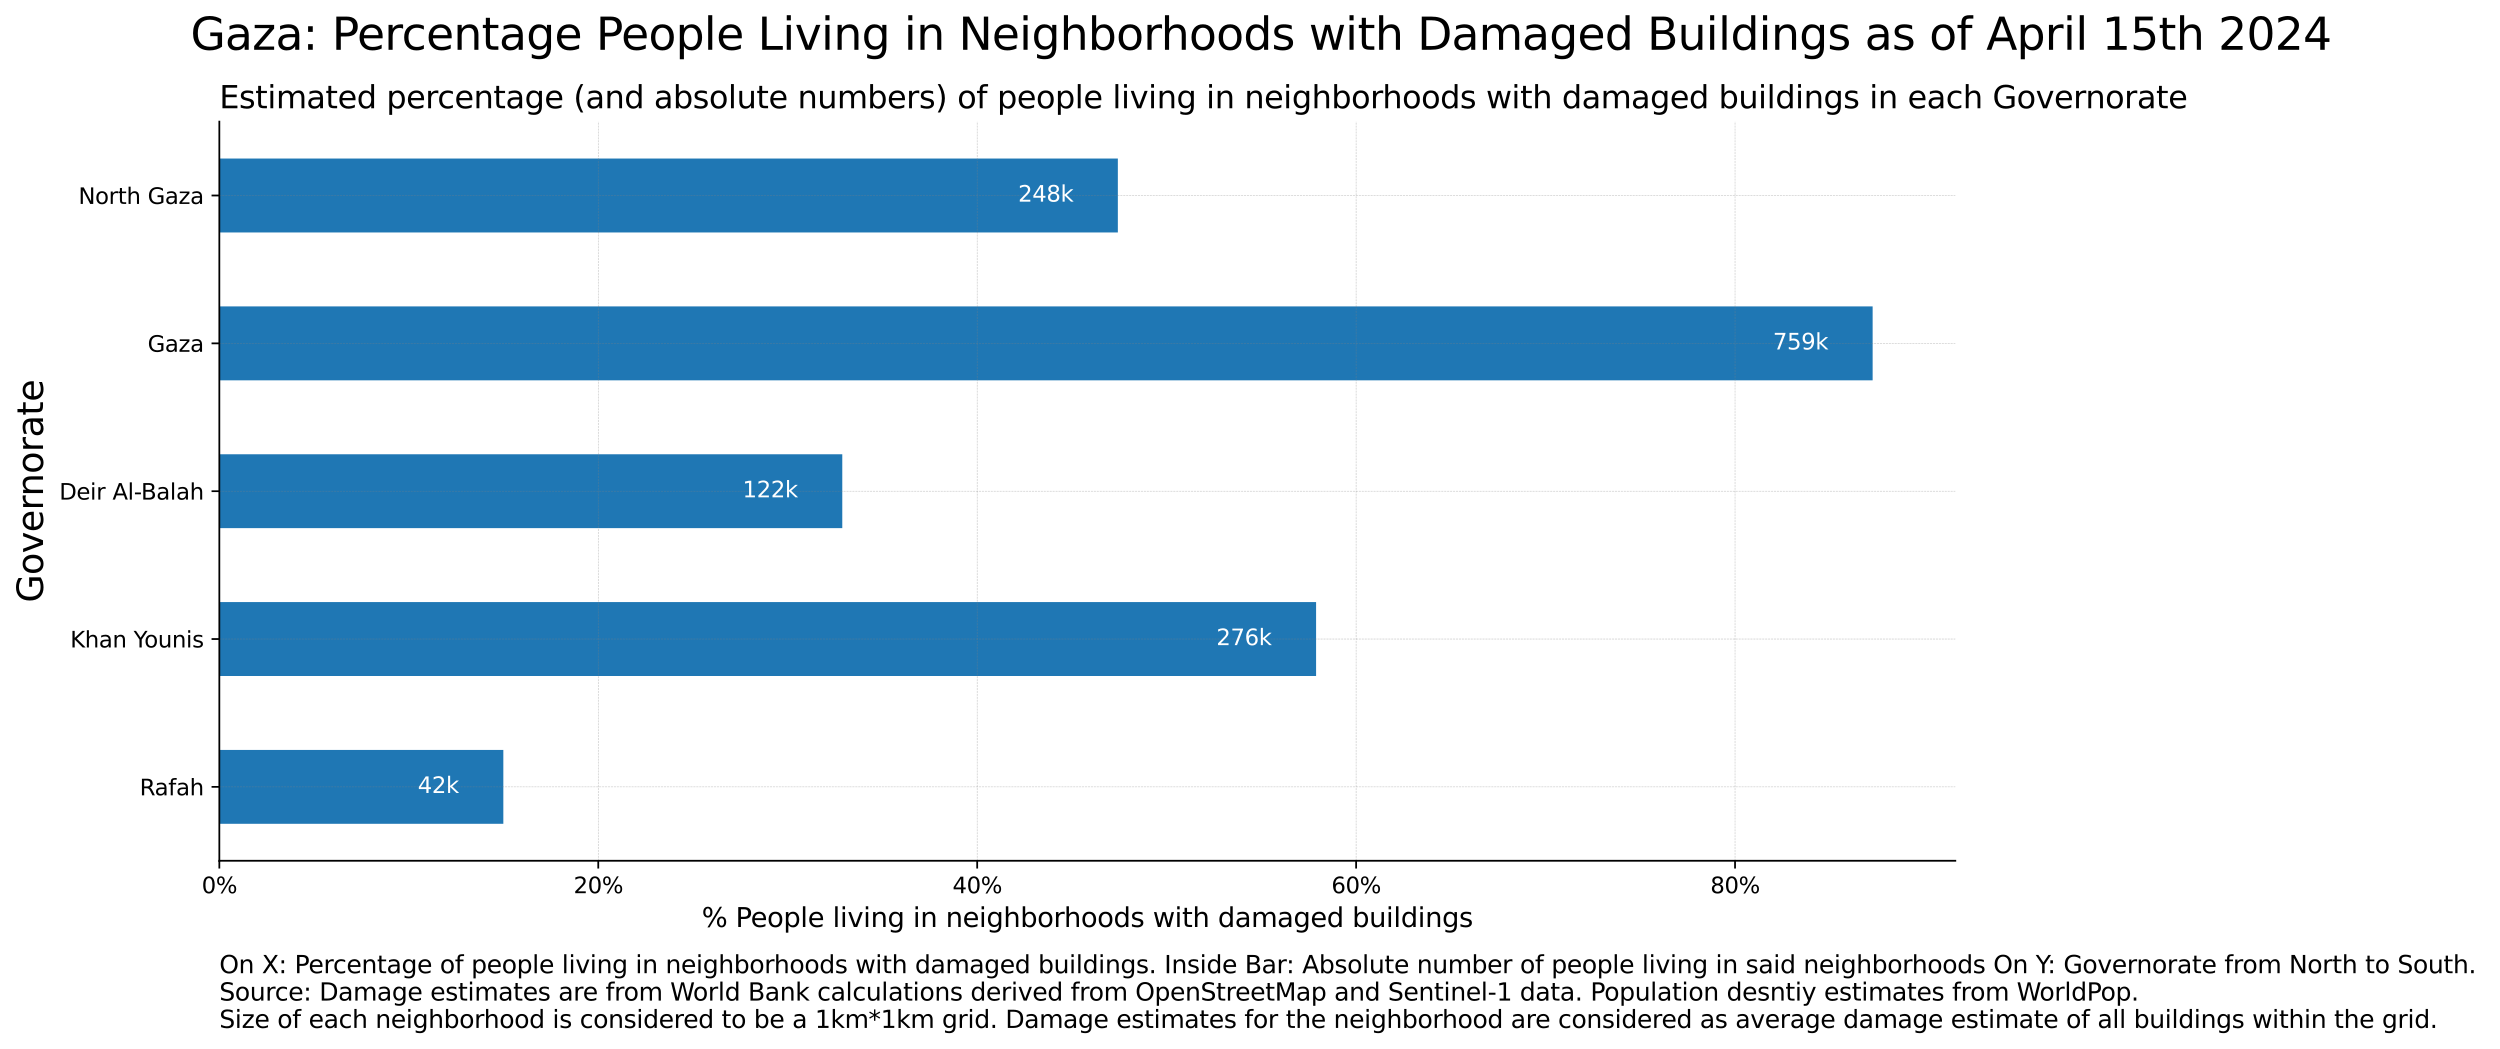 <?xml version="1.0" encoding="utf-8" standalone="no"?>
<!DOCTYPE svg PUBLIC "-//W3C//DTD SVG 1.1//EN"
  "http://www.w3.org/Graphics/SVG/1.1/DTD/svg11.dtd">
<svg xmlns:xlink="http://www.w3.org/1999/xlink" width="1125.018pt" height="472.076pt" viewBox="0 0 1125.018 472.076" xmlns="http://www.w3.org/2000/svg" version="1.1">
 <defs>
  <style type="text/css">*{stroke-linejoin: round; stroke-linecap: butt}</style>
 </defs>
 <g id="figure_1">
  <g id="patch_1">
   <path d="M 0 472.076 
L 1125.018 472.076 
L 1125.018 0 
L 0 0 
z
" style="fill: #ffffff"/>
  </g>
  <g id="axes_1">
   <g id="patch_2">
    <path d="M 98.702 387.36 
L 879.902 387.36 
L 879.902 54.72 
L 98.702 54.72 
z
" style="fill: #ffffff"/>
   </g>
   <g id="patch_3">
    <path d="M 98.702 370.728 
L 226.503 370.728 
L 226.503 337.464 
L 98.702 337.464 
z
" clip-path="url(#pcdb4e1969e)" style="fill: #1f77b4"/>
   </g>
   <g id="patch_4">
    <path d="M 98.702 304.2 
L 592.248 304.2 
L 592.248 270.936 
L 98.702 270.936 
z
" clip-path="url(#pcdb4e1969e)" style="fill: #1f77b4"/>
   </g>
   <g id="patch_5">
    <path d="M 98.702 237.672 
L 379.033 237.672 
L 379.033 204.408 
L 98.702 204.408 
z
" clip-path="url(#pcdb4e1969e)" style="fill: #1f77b4"/>
   </g>
   <g id="patch_6">
    <path d="M 98.702 171.144 
L 842.702 171.144 
L 842.702 137.88 
L 98.702 137.88 
z
" clip-path="url(#pcdb4e1969e)" style="fill: #1f77b4"/>
   </g>
   <g id="patch_7">
    <path d="M 98.702 104.616 
L 503.039 104.616 
L 503.039 71.352 
L 98.702 71.352 
z
" clip-path="url(#pcdb4e1969e)" style="fill: #1f77b4"/>
   </g>
   <g id="matplotlib.axis_1">
    <g id="xtick_1">
     <g id="line2d_1">
      <path d="M 98.702 387.36 
L 98.702 54.72 
" clip-path="url(#pcdb4e1969e)" style="fill: none; stroke-dasharray: 0.925,0.4; stroke-dashoffset: 0; stroke: #808080; stroke-opacity: 0.5; stroke-width: 0.25"/>
     </g>
     <g id="line2d_2">
      <defs>
       <path id="mf64027116b" d="M 0 0 
L 0 3.5 
" style="stroke: #000000; stroke-width: 0.8"/>
      </defs>
      <g>
       <use xlink:href="#mf64027116b" x="98.702" y="387.36" style="stroke: #000000; stroke-width: 0.8"/>
      </g>
     </g>
     <g id="text_1">
      <!-- 0% -->
      <g transform="translate(90.77 401.958) scale(0.1 -0.1)">
       <defs>
        <path id="DejaVuSans-30" d="M 2034 4250 
Q 1547 4250 1301 3770 
Q 1056 3291 1056 2328 
Q 1056 1369 1301 889 
Q 1547 409 2034 409 
Q 2525 409 2770 889 
Q 3016 1369 3016 2328 
Q 3016 3291 2770 3770 
Q 2525 4250 2034 4250 
z
M 2034 4750 
Q 2819 4750 3233 4129 
Q 3647 3509 3647 2328 
Q 3647 1150 3233 529 
Q 2819 -91 2034 -91 
Q 1250 -91 836 529 
Q 422 1150 422 2328 
Q 422 3509 836 4129 
Q 1250 4750 2034 4750 
z
" transform="scale(0.016)"/>
        <path id="DejaVuSans-25" d="M 4653 2053 
Q 4381 2053 4226 1822 
Q 4072 1591 4072 1178 
Q 4072 772 4226 539 
Q 4381 306 4653 306 
Q 4919 306 5073 539 
Q 5228 772 5228 1178 
Q 5228 1588 5073 1820 
Q 4919 2053 4653 2053 
z
M 4653 2450 
Q 5147 2450 5437 2106 
Q 5728 1763 5728 1178 
Q 5728 594 5436 251 
Q 5144 -91 4653 -91 
Q 4153 -91 3862 251 
Q 3572 594 3572 1178 
Q 3572 1766 3864 2108 
Q 4156 2450 4653 2450 
z
M 1428 4353 
Q 1159 4353 1004 4120 
Q 850 3888 850 3481 
Q 850 3069 1003 2837 
Q 1156 2606 1428 2606 
Q 1700 2606 1854 2837 
Q 2009 3069 2009 3481 
Q 2009 3884 1853 4118 
Q 1697 4353 1428 4353 
z
M 4250 4750 
L 4750 4750 
L 1831 -91 
L 1331 -91 
L 4250 4750 
z
M 1428 4750 
Q 1922 4750 2215 4408 
Q 2509 4066 2509 3481 
Q 2509 2891 2217 2550 
Q 1925 2209 1428 2209 
Q 931 2209 642 2551 
Q 353 2894 353 3481 
Q 353 4063 643 4406 
Q 934 4750 1428 4750 
z
" transform="scale(0.016)"/>
       </defs>
       <use xlink:href="#DejaVuSans-30"/>
       <use xlink:href="#DejaVuSans-25" x="63.623"/>
      </g>
     </g>
    </g>
    <g id="xtick_2">
     <g id="line2d_3">
      <path d="M 269.222 387.36 
L 269.222 54.72 
" clip-path="url(#pcdb4e1969e)" style="fill: none; stroke-dasharray: 0.925,0.4; stroke-dashoffset: 0; stroke: #808080; stroke-opacity: 0.5; stroke-width: 0.25"/>
     </g>
     <g id="line2d_4">
      <g>
       <use xlink:href="#mf64027116b" x="269.222" y="387.36" style="stroke: #000000; stroke-width: 0.8"/>
      </g>
     </g>
     <g id="text_2">
      <!-- 20% -->
      <g transform="translate(258.109 401.958) scale(0.1 -0.1)">
       <defs>
        <path id="DejaVuSans-32" d="M 1228 531 
L 3431 531 
L 3431 0 
L 469 0 
L 469 531 
Q 828 903 1448 1529 
Q 2069 2156 2228 2338 
Q 2531 2678 2651 2914 
Q 2772 3150 2772 3378 
Q 2772 3750 2511 3984 
Q 2250 4219 1831 4219 
Q 1534 4219 1204 4116 
Q 875 4013 500 3803 
L 500 4441 
Q 881 4594 1212 4672 
Q 1544 4750 1819 4750 
Q 2544 4750 2975 4387 
Q 3406 4025 3406 3419 
Q 3406 3131 3298 2873 
Q 3191 2616 2906 2266 
Q 2828 2175 2409 1742 
Q 1991 1309 1228 531 
z
" transform="scale(0.016)"/>
       </defs>
       <use xlink:href="#DejaVuSans-32"/>
       <use xlink:href="#DejaVuSans-30" x="63.623"/>
       <use xlink:href="#DejaVuSans-25" x="127.246"/>
      </g>
     </g>
    </g>
    <g id="xtick_3">
     <g id="line2d_5">
      <path d="M 439.742 387.36 
L 439.742 54.72 
" clip-path="url(#pcdb4e1969e)" style="fill: none; stroke-dasharray: 0.925,0.4; stroke-dashoffset: 0; stroke: #808080; stroke-opacity: 0.5; stroke-width: 0.25"/>
     </g>
     <g id="line2d_6">
      <g>
       <use xlink:href="#mf64027116b" x="439.742" y="387.36" style="stroke: #000000; stroke-width: 0.8"/>
      </g>
     </g>
     <g id="text_3">
      <!-- 40% -->
      <g transform="translate(428.629 401.958) scale(0.1 -0.1)">
       <defs>
        <path id="DejaVuSans-34" d="M 2419 4116 
L 825 1625 
L 2419 1625 
L 2419 4116 
z
M 2253 4666 
L 3047 4666 
L 3047 1625 
L 3713 1625 
L 3713 1100 
L 3047 1100 
L 3047 0 
L 2419 0 
L 2419 1100 
L 313 1100 
L 313 1709 
L 2253 4666 
z
" transform="scale(0.016)"/>
       </defs>
       <use xlink:href="#DejaVuSans-34"/>
       <use xlink:href="#DejaVuSans-30" x="63.623"/>
       <use xlink:href="#DejaVuSans-25" x="127.246"/>
      </g>
     </g>
    </g>
    <g id="xtick_4">
     <g id="line2d_7">
      <path d="M 610.262 387.36 
L 610.262 54.72 
" clip-path="url(#pcdb4e1969e)" style="fill: none; stroke-dasharray: 0.925,0.4; stroke-dashoffset: 0; stroke: #808080; stroke-opacity: 0.5; stroke-width: 0.25"/>
     </g>
     <g id="line2d_8">
      <g>
       <use xlink:href="#mf64027116b" x="610.262" y="387.36" style="stroke: #000000; stroke-width: 0.8"/>
      </g>
     </g>
     <g id="text_4">
      <!-- 60% -->
      <g transform="translate(599.149 401.958) scale(0.1 -0.1)">
       <defs>
        <path id="DejaVuSans-36" d="M 2113 2584 
Q 1688 2584 1439 2293 
Q 1191 2003 1191 1497 
Q 1191 994 1439 701 
Q 1688 409 2113 409 
Q 2538 409 2786 701 
Q 3034 994 3034 1497 
Q 3034 2003 2786 2293 
Q 2538 2584 2113 2584 
z
M 3366 4563 
L 3366 3988 
Q 3128 4100 2886 4159 
Q 2644 4219 2406 4219 
Q 1781 4219 1451 3797 
Q 1122 3375 1075 2522 
Q 1259 2794 1537 2939 
Q 1816 3084 2150 3084 
Q 2853 3084 3261 2657 
Q 3669 2231 3669 1497 
Q 3669 778 3244 343 
Q 2819 -91 2113 -91 
Q 1303 -91 875 529 
Q 447 1150 447 2328 
Q 447 3434 972 4092 
Q 1497 4750 2381 4750 
Q 2619 4750 2861 4703 
Q 3103 4656 3366 4563 
z
" transform="scale(0.016)"/>
       </defs>
       <use xlink:href="#DejaVuSans-36"/>
       <use xlink:href="#DejaVuSans-30" x="63.623"/>
       <use xlink:href="#DejaVuSans-25" x="127.246"/>
      </g>
     </g>
    </g>
    <g id="xtick_5">
     <g id="line2d_9">
      <path d="M 780.782 387.36 
L 780.782 54.72 
" clip-path="url(#pcdb4e1969e)" style="fill: none; stroke-dasharray: 0.925,0.4; stroke-dashoffset: 0; stroke: #808080; stroke-opacity: 0.5; stroke-width: 0.25"/>
     </g>
     <g id="line2d_10">
      <g>
       <use xlink:href="#mf64027116b" x="780.782" y="387.36" style="stroke: #000000; stroke-width: 0.8"/>
      </g>
     </g>
     <g id="text_5">
      <!-- 80% -->
      <g transform="translate(769.669 401.958) scale(0.1 -0.1)">
       <defs>
        <path id="DejaVuSans-38" d="M 2034 2216 
Q 1584 2216 1326 1975 
Q 1069 1734 1069 1313 
Q 1069 891 1326 650 
Q 1584 409 2034 409 
Q 2484 409 2743 651 
Q 3003 894 3003 1313 
Q 3003 1734 2745 1975 
Q 2488 2216 2034 2216 
z
M 1403 2484 
Q 997 2584 770 2862 
Q 544 3141 544 3541 
Q 544 4100 942 4425 
Q 1341 4750 2034 4750 
Q 2731 4750 3128 4425 
Q 3525 4100 3525 3541 
Q 3525 3141 3298 2862 
Q 3072 2584 2669 2484 
Q 3125 2378 3379 2068 
Q 3634 1759 3634 1313 
Q 3634 634 3220 271 
Q 2806 -91 2034 -91 
Q 1263 -91 848 271 
Q 434 634 434 1313 
Q 434 1759 690 2068 
Q 947 2378 1403 2484 
z
M 1172 3481 
Q 1172 3119 1398 2916 
Q 1625 2713 2034 2713 
Q 2441 2713 2670 2916 
Q 2900 3119 2900 3481 
Q 2900 3844 2670 4047 
Q 2441 4250 2034 4250 
Q 1625 4250 1398 4047 
Q 1172 3844 1172 3481 
z
" transform="scale(0.016)"/>
       </defs>
       <use xlink:href="#DejaVuSans-38"/>
       <use xlink:href="#DejaVuSans-30" x="63.623"/>
       <use xlink:href="#DejaVuSans-25" x="127.246"/>
      </g>
     </g>
    </g>
    <g id="text_6">
     <!-- % People living in neighborhoods with damaged buildings -->
     <g transform="translate(315.791 417.156) scale(0.12 -0.12)">
      <defs>
       <path id="DejaVuSans-20" transform="scale(0.016)"/>
       <path id="DejaVuSans-50" d="M 1259 4147 
L 1259 2394 
L 2053 2394 
Q 2494 2394 2734 2622 
Q 2975 2850 2975 3272 
Q 2975 3691 2734 3919 
Q 2494 4147 2053 4147 
L 1259 4147 
z
M 628 4666 
L 2053 4666 
Q 2838 4666 3239 4311 
Q 3641 3956 3641 3272 
Q 3641 2581 3239 2228 
Q 2838 1875 2053 1875 
L 1259 1875 
L 1259 0 
L 628 0 
L 628 4666 
z
" transform="scale(0.016)"/>
       <path id="DejaVuSans-65" d="M 3597 1894 
L 3597 1613 
L 953 1613 
Q 991 1019 1311 708 
Q 1631 397 2203 397 
Q 2534 397 2845 478 
Q 3156 559 3463 722 
L 3463 178 
Q 3153 47 2828 -22 
Q 2503 -91 2169 -91 
Q 1331 -91 842 396 
Q 353 884 353 1716 
Q 353 2575 817 3079 
Q 1281 3584 2069 3584 
Q 2775 3584 3186 3129 
Q 3597 2675 3597 1894 
z
M 3022 2063 
Q 3016 2534 2758 2815 
Q 2500 3097 2075 3097 
Q 1594 3097 1305 2825 
Q 1016 2553 972 2059 
L 3022 2063 
z
" transform="scale(0.016)"/>
       <path id="DejaVuSans-6f" d="M 1959 3097 
Q 1497 3097 1228 2736 
Q 959 2375 959 1747 
Q 959 1119 1226 758 
Q 1494 397 1959 397 
Q 2419 397 2687 759 
Q 2956 1122 2956 1747 
Q 2956 2369 2687 2733 
Q 2419 3097 1959 3097 
z
M 1959 3584 
Q 2709 3584 3137 3096 
Q 3566 2609 3566 1747 
Q 3566 888 3137 398 
Q 2709 -91 1959 -91 
Q 1206 -91 779 398 
Q 353 888 353 1747 
Q 353 2609 779 3096 
Q 1206 3584 1959 3584 
z
" transform="scale(0.016)"/>
       <path id="DejaVuSans-70" d="M 1159 525 
L 1159 -1331 
L 581 -1331 
L 581 3500 
L 1159 3500 
L 1159 2969 
Q 1341 3281 1617 3432 
Q 1894 3584 2278 3584 
Q 2916 3584 3314 3078 
Q 3713 2572 3713 1747 
Q 3713 922 3314 415 
Q 2916 -91 2278 -91 
Q 1894 -91 1617 61 
Q 1341 213 1159 525 
z
M 3116 1747 
Q 3116 2381 2855 2742 
Q 2594 3103 2138 3103 
Q 1681 3103 1420 2742 
Q 1159 2381 1159 1747 
Q 1159 1113 1420 752 
Q 1681 391 2138 391 
Q 2594 391 2855 752 
Q 3116 1113 3116 1747 
z
" transform="scale(0.016)"/>
       <path id="DejaVuSans-6c" d="M 603 4863 
L 1178 4863 
L 1178 0 
L 603 0 
L 603 4863 
z
" transform="scale(0.016)"/>
       <path id="DejaVuSans-69" d="M 603 3500 
L 1178 3500 
L 1178 0 
L 603 0 
L 603 3500 
z
M 603 4863 
L 1178 4863 
L 1178 4134 
L 603 4134 
L 603 4863 
z
" transform="scale(0.016)"/>
       <path id="DejaVuSans-76" d="M 191 3500 
L 800 3500 
L 1894 563 
L 2988 3500 
L 3597 3500 
L 2284 0 
L 1503 0 
L 191 3500 
z
" transform="scale(0.016)"/>
       <path id="DejaVuSans-6e" d="M 3513 2113 
L 3513 0 
L 2938 0 
L 2938 2094 
Q 2938 2591 2744 2837 
Q 2550 3084 2163 3084 
Q 1697 3084 1428 2787 
Q 1159 2491 1159 1978 
L 1159 0 
L 581 0 
L 581 3500 
L 1159 3500 
L 1159 2956 
Q 1366 3272 1645 3428 
Q 1925 3584 2291 3584 
Q 2894 3584 3203 3211 
Q 3513 2838 3513 2113 
z
" transform="scale(0.016)"/>
       <path id="DejaVuSans-67" d="M 2906 1791 
Q 2906 2416 2648 2759 
Q 2391 3103 1925 3103 
Q 1463 3103 1205 2759 
Q 947 2416 947 1791 
Q 947 1169 1205 825 
Q 1463 481 1925 481 
Q 2391 481 2648 825 
Q 2906 1169 2906 1791 
z
M 3481 434 
Q 3481 -459 3084 -895 
Q 2688 -1331 1869 -1331 
Q 1566 -1331 1297 -1286 
Q 1028 -1241 775 -1147 
L 775 -588 
Q 1028 -725 1275 -790 
Q 1522 -856 1778 -856 
Q 2344 -856 2625 -561 
Q 2906 -266 2906 331 
L 2906 616 
Q 2728 306 2450 153 
Q 2172 0 1784 0 
Q 1141 0 747 490 
Q 353 981 353 1791 
Q 353 2603 747 3093 
Q 1141 3584 1784 3584 
Q 2172 3584 2450 3431 
Q 2728 3278 2906 2969 
L 2906 3500 
L 3481 3500 
L 3481 434 
z
" transform="scale(0.016)"/>
       <path id="DejaVuSans-68" d="M 3513 2113 
L 3513 0 
L 2938 0 
L 2938 2094 
Q 2938 2591 2744 2837 
Q 2550 3084 2163 3084 
Q 1697 3084 1428 2787 
Q 1159 2491 1159 1978 
L 1159 0 
L 581 0 
L 581 4863 
L 1159 4863 
L 1159 2956 
Q 1366 3272 1645 3428 
Q 1925 3584 2291 3584 
Q 2894 3584 3203 3211 
Q 3513 2838 3513 2113 
z
" transform="scale(0.016)"/>
       <path id="DejaVuSans-62" d="M 3116 1747 
Q 3116 2381 2855 2742 
Q 2594 3103 2138 3103 
Q 1681 3103 1420 2742 
Q 1159 2381 1159 1747 
Q 1159 1113 1420 752 
Q 1681 391 2138 391 
Q 2594 391 2855 752 
Q 3116 1113 3116 1747 
z
M 1159 2969 
Q 1341 3281 1617 3432 
Q 1894 3584 2278 3584 
Q 2916 3584 3314 3078 
Q 3713 2572 3713 1747 
Q 3713 922 3314 415 
Q 2916 -91 2278 -91 
Q 1894 -91 1617 61 
Q 1341 213 1159 525 
L 1159 0 
L 581 0 
L 581 4863 
L 1159 4863 
L 1159 2969 
z
" transform="scale(0.016)"/>
       <path id="DejaVuSans-72" d="M 2631 2963 
Q 2534 3019 2420 3045 
Q 2306 3072 2169 3072 
Q 1681 3072 1420 2755 
Q 1159 2438 1159 1844 
L 1159 0 
L 581 0 
L 581 3500 
L 1159 3500 
L 1159 2956 
Q 1341 3275 1631 3429 
Q 1922 3584 2338 3584 
Q 2397 3584 2469 3576 
Q 2541 3569 2628 3553 
L 2631 2963 
z
" transform="scale(0.016)"/>
       <path id="DejaVuSans-64" d="M 2906 2969 
L 2906 4863 
L 3481 4863 
L 3481 0 
L 2906 0 
L 2906 525 
Q 2725 213 2448 61 
Q 2172 -91 1784 -91 
Q 1150 -91 751 415 
Q 353 922 353 1747 
Q 353 2572 751 3078 
Q 1150 3584 1784 3584 
Q 2172 3584 2448 3432 
Q 2725 3281 2906 2969 
z
M 947 1747 
Q 947 1113 1208 752 
Q 1469 391 1925 391 
Q 2381 391 2643 752 
Q 2906 1113 2906 1747 
Q 2906 2381 2643 2742 
Q 2381 3103 1925 3103 
Q 1469 3103 1208 2742 
Q 947 2381 947 1747 
z
" transform="scale(0.016)"/>
       <path id="DejaVuSans-73" d="M 2834 3397 
L 2834 2853 
Q 2591 2978 2328 3040 
Q 2066 3103 1784 3103 
Q 1356 3103 1142 2972 
Q 928 2841 928 2578 
Q 928 2378 1081 2264 
Q 1234 2150 1697 2047 
L 1894 2003 
Q 2506 1872 2764 1633 
Q 3022 1394 3022 966 
Q 3022 478 2636 193 
Q 2250 -91 1575 -91 
Q 1294 -91 989 -36 
Q 684 19 347 128 
L 347 722 
Q 666 556 975 473 
Q 1284 391 1588 391 
Q 1994 391 2212 530 
Q 2431 669 2431 922 
Q 2431 1156 2273 1281 
Q 2116 1406 1581 1522 
L 1381 1569 
Q 847 1681 609 1914 
Q 372 2147 372 2553 
Q 372 3047 722 3315 
Q 1072 3584 1716 3584 
Q 2034 3584 2315 3537 
Q 2597 3491 2834 3397 
z
" transform="scale(0.016)"/>
       <path id="DejaVuSans-77" d="M 269 3500 
L 844 3500 
L 1563 769 
L 2278 3500 
L 2956 3500 
L 3675 769 
L 4391 3500 
L 4966 3500 
L 4050 0 
L 3372 0 
L 2619 2869 
L 1863 0 
L 1184 0 
L 269 3500 
z
" transform="scale(0.016)"/>
       <path id="DejaVuSans-74" d="M 1172 4494 
L 1172 3500 
L 2356 3500 
L 2356 3053 
L 1172 3053 
L 1172 1153 
Q 1172 725 1289 603 
Q 1406 481 1766 481 
L 2356 481 
L 2356 0 
L 1766 0 
Q 1100 0 847 248 
Q 594 497 594 1153 
L 594 3053 
L 172 3053 
L 172 3500 
L 594 3500 
L 594 4494 
L 1172 4494 
z
" transform="scale(0.016)"/>
       <path id="DejaVuSans-61" d="M 2194 1759 
Q 1497 1759 1228 1600 
Q 959 1441 959 1056 
Q 959 750 1161 570 
Q 1363 391 1709 391 
Q 2188 391 2477 730 
Q 2766 1069 2766 1631 
L 2766 1759 
L 2194 1759 
z
M 3341 1997 
L 3341 0 
L 2766 0 
L 2766 531 
Q 2569 213 2275 61 
Q 1981 -91 1556 -91 
Q 1019 -91 701 211 
Q 384 513 384 1019 
Q 384 1609 779 1909 
Q 1175 2209 1959 2209 
L 2766 2209 
L 2766 2266 
Q 2766 2663 2505 2880 
Q 2244 3097 1772 3097 
Q 1472 3097 1187 3025 
Q 903 2953 641 2809 
L 641 3341 
Q 956 3463 1253 3523 
Q 1550 3584 1831 3584 
Q 2591 3584 2966 3190 
Q 3341 2797 3341 1997 
z
" transform="scale(0.016)"/>
       <path id="DejaVuSans-6d" d="M 3328 2828 
Q 3544 3216 3844 3400 
Q 4144 3584 4550 3584 
Q 5097 3584 5394 3201 
Q 5691 2819 5691 2113 
L 5691 0 
L 5113 0 
L 5113 2094 
Q 5113 2597 4934 2840 
Q 4756 3084 4391 3084 
Q 3944 3084 3684 2787 
Q 3425 2491 3425 1978 
L 3425 0 
L 2847 0 
L 2847 2094 
Q 2847 2600 2669 2842 
Q 2491 3084 2119 3084 
Q 1678 3084 1418 2786 
Q 1159 2488 1159 1978 
L 1159 0 
L 581 0 
L 581 3500 
L 1159 3500 
L 1159 2956 
Q 1356 3278 1631 3431 
Q 1906 3584 2284 3584 
Q 2666 3584 2933 3390 
Q 3200 3197 3328 2828 
z
" transform="scale(0.016)"/>
       <path id="DejaVuSans-75" d="M 544 1381 
L 544 3500 
L 1119 3500 
L 1119 1403 
Q 1119 906 1312 657 
Q 1506 409 1894 409 
Q 2359 409 2629 706 
Q 2900 1003 2900 1516 
L 2900 3500 
L 3475 3500 
L 3475 0 
L 2900 0 
L 2900 538 
Q 2691 219 2414 64 
Q 2138 -91 1772 -91 
Q 1169 -91 856 284 
Q 544 659 544 1381 
z
M 1991 3584 
L 1991 3584 
z
" transform="scale(0.016)"/>
      </defs>
      <use xlink:href="#DejaVuSans-25"/>
      <use xlink:href="#DejaVuSans-20" x="95.02"/>
      <use xlink:href="#DejaVuSans-50" x="126.807"/>
      <use xlink:href="#DejaVuSans-65" x="183.484"/>
      <use xlink:href="#DejaVuSans-6f" x="245.008"/>
      <use xlink:href="#DejaVuSans-70" x="306.189"/>
      <use xlink:href="#DejaVuSans-6c" x="369.666"/>
      <use xlink:href="#DejaVuSans-65" x="397.449"/>
      <use xlink:href="#DejaVuSans-20" x="458.973"/>
      <use xlink:href="#DejaVuSans-6c" x="490.76"/>
      <use xlink:href="#DejaVuSans-69" x="518.543"/>
      <use xlink:href="#DejaVuSans-76" x="546.326"/>
      <use xlink:href="#DejaVuSans-69" x="605.506"/>
      <use xlink:href="#DejaVuSans-6e" x="633.289"/>
      <use xlink:href="#DejaVuSans-67" x="696.668"/>
      <use xlink:href="#DejaVuSans-20" x="760.145"/>
      <use xlink:href="#DejaVuSans-69" x="791.932"/>
      <use xlink:href="#DejaVuSans-6e" x="819.715"/>
      <use xlink:href="#DejaVuSans-20" x="883.094"/>
      <use xlink:href="#DejaVuSans-6e" x="914.881"/>
      <use xlink:href="#DejaVuSans-65" x="978.26"/>
      <use xlink:href="#DejaVuSans-69" x="1039.783"/>
      <use xlink:href="#DejaVuSans-67" x="1067.566"/>
      <use xlink:href="#DejaVuSans-68" x="1131.043"/>
      <use xlink:href="#DejaVuSans-62" x="1194.422"/>
      <use xlink:href="#DejaVuSans-6f" x="1257.898"/>
      <use xlink:href="#DejaVuSans-72" x="1319.08"/>
      <use xlink:href="#DejaVuSans-68" x="1358.443"/>
      <use xlink:href="#DejaVuSans-6f" x="1421.822"/>
      <use xlink:href="#DejaVuSans-6f" x="1483.004"/>
      <use xlink:href="#DejaVuSans-64" x="1544.186"/>
      <use xlink:href="#DejaVuSans-73" x="1607.662"/>
      <use xlink:href="#DejaVuSans-20" x="1659.762"/>
      <use xlink:href="#DejaVuSans-77" x="1691.549"/>
      <use xlink:href="#DejaVuSans-69" x="1773.336"/>
      <use xlink:href="#DejaVuSans-74" x="1801.119"/>
      <use xlink:href="#DejaVuSans-68" x="1840.328"/>
      <use xlink:href="#DejaVuSans-20" x="1903.707"/>
      <use xlink:href="#DejaVuSans-64" x="1935.494"/>
      <use xlink:href="#DejaVuSans-61" x="1998.971"/>
      <use xlink:href="#DejaVuSans-6d" x="2060.25"/>
      <use xlink:href="#DejaVuSans-61" x="2157.662"/>
      <use xlink:href="#DejaVuSans-67" x="2218.941"/>
      <use xlink:href="#DejaVuSans-65" x="2282.418"/>
      <use xlink:href="#DejaVuSans-64" x="2343.941"/>
      <use xlink:href="#DejaVuSans-20" x="2407.418"/>
      <use xlink:href="#DejaVuSans-62" x="2439.205"/>
      <use xlink:href="#DejaVuSans-75" x="2502.682"/>
      <use xlink:href="#DejaVuSans-69" x="2566.061"/>
      <use xlink:href="#DejaVuSans-6c" x="2593.844"/>
      <use xlink:href="#DejaVuSans-64" x="2621.627"/>
      <use xlink:href="#DejaVuSans-69" x="2685.104"/>
      <use xlink:href="#DejaVuSans-6e" x="2712.887"/>
      <use xlink:href="#DejaVuSans-67" x="2776.266"/>
      <use xlink:href="#DejaVuSans-73" x="2839.742"/>
     </g>
    </g>
   </g>
   <g id="matplotlib.axis_2">
    <g id="ytick_1">
     <g id="line2d_11">
      <path d="M 98.702 354.096 
L 879.902 354.096 
" clip-path="url(#pcdb4e1969e)" style="fill: none; stroke-dasharray: 0.925,0.4; stroke-dashoffset: 0; stroke: #808080; stroke-opacity: 0.5; stroke-width: 0.25"/>
     </g>
     <g id="line2d_12">
      <defs>
       <path id="mfc10631f16" d="M 0 0 
L -3.5 0 
" style="stroke: #000000; stroke-width: 0.8"/>
      </defs>
      <g>
       <use xlink:href="#mfc10631f16" x="98.702" y="354.096" style="stroke: #000000; stroke-width: 0.8"/>
      </g>
     </g>
     <g id="text_7">
      <!-- Rafah -->
      <g transform="translate(62.865 357.895) scale(0.1 -0.1)">
       <defs>
        <path id="DejaVuSans-52" d="M 2841 2188 
Q 3044 2119 3236 1894 
Q 3428 1669 3622 1275 
L 4263 0 
L 3584 0 
L 2988 1197 
Q 2756 1666 2539 1819 
Q 2322 1972 1947 1972 
L 1259 1972 
L 1259 0 
L 628 0 
L 628 4666 
L 2053 4666 
Q 2853 4666 3247 4331 
Q 3641 3997 3641 3322 
Q 3641 2881 3436 2590 
Q 3231 2300 2841 2188 
z
M 1259 4147 
L 1259 2491 
L 2053 2491 
Q 2509 2491 2742 2702 
Q 2975 2913 2975 3322 
Q 2975 3731 2742 3939 
Q 2509 4147 2053 4147 
L 1259 4147 
z
" transform="scale(0.016)"/>
        <path id="DejaVuSans-66" d="M 2375 4863 
L 2375 4384 
L 1825 4384 
Q 1516 4384 1395 4259 
Q 1275 4134 1275 3809 
L 1275 3500 
L 2222 3500 
L 2222 3053 
L 1275 3053 
L 1275 0 
L 697 0 
L 697 3053 
L 147 3053 
L 147 3500 
L 697 3500 
L 697 3744 
Q 697 4328 969 4595 
Q 1241 4863 1831 4863 
L 2375 4863 
z
" transform="scale(0.016)"/>
       </defs>
       <use xlink:href="#DejaVuSans-52"/>
       <use xlink:href="#DejaVuSans-61" x="67.232"/>
       <use xlink:href="#DejaVuSans-66" x="128.512"/>
       <use xlink:href="#DejaVuSans-61" x="163.717"/>
       <use xlink:href="#DejaVuSans-68" x="224.996"/>
      </g>
     </g>
    </g>
    <g id="ytick_2">
     <g id="line2d_13">
      <path d="M 98.702 287.568 
L 879.902 287.568 
" clip-path="url(#pcdb4e1969e)" style="fill: none; stroke-dasharray: 0.925,0.4; stroke-dashoffset: 0; stroke: #808080; stroke-opacity: 0.5; stroke-width: 0.25"/>
     </g>
     <g id="line2d_14">
      <g>
       <use xlink:href="#mfc10631f16" x="98.702" y="287.568" style="stroke: #000000; stroke-width: 0.8"/>
      </g>
     </g>
     <g id="text_8">
      <!-- Khan Younis -->
      <g transform="translate(31.599 291.367) scale(0.1 -0.1)">
       <defs>
        <path id="DejaVuSans-4b" d="M 628 4666 
L 1259 4666 
L 1259 2694 
L 3353 4666 
L 4166 4666 
L 1850 2491 
L 4331 0 
L 3500 0 
L 1259 2247 
L 1259 0 
L 628 0 
L 628 4666 
z
" transform="scale(0.016)"/>
        <path id="DejaVuSans-59" d="M -13 4666 
L 666 4666 
L 1959 2747 
L 3244 4666 
L 3922 4666 
L 2272 2222 
L 2272 0 
L 1638 0 
L 1638 2222 
L -13 4666 
z
" transform="scale(0.016)"/>
       </defs>
       <use xlink:href="#DejaVuSans-4b"/>
       <use xlink:href="#DejaVuSans-68" x="65.576"/>
       <use xlink:href="#DejaVuSans-61" x="128.955"/>
       <use xlink:href="#DejaVuSans-6e" x="190.234"/>
       <use xlink:href="#DejaVuSans-20" x="253.613"/>
       <use xlink:href="#DejaVuSans-59" x="285.4"/>
       <use xlink:href="#DejaVuSans-6f" x="333.234"/>
       <use xlink:href="#DejaVuSans-75" x="394.416"/>
       <use xlink:href="#DejaVuSans-6e" x="457.795"/>
       <use xlink:href="#DejaVuSans-69" x="521.174"/>
       <use xlink:href="#DejaVuSans-73" x="548.957"/>
      </g>
     </g>
    </g>
    <g id="ytick_3">
     <g id="line2d_15">
      <path d="M 98.702 221.04 
L 879.902 221.04 
" clip-path="url(#pcdb4e1969e)" style="fill: none; stroke-dasharray: 0.925,0.4; stroke-dashoffset: 0; stroke: #808080; stroke-opacity: 0.5; stroke-width: 0.25"/>
     </g>
     <g id="line2d_16">
      <g>
       <use xlink:href="#mfc10631f16" x="98.702" y="221.04" style="stroke: #000000; stroke-width: 0.8"/>
      </g>
     </g>
     <g id="text_9">
      <!-- Deir Al-Balah -->
      <g transform="translate(26.685 224.839) scale(0.1 -0.1)">
       <defs>
        <path id="DejaVuSans-44" d="M 1259 4147 
L 1259 519 
L 2022 519 
Q 2988 519 3436 956 
Q 3884 1394 3884 2338 
Q 3884 3275 3436 3711 
Q 2988 4147 2022 4147 
L 1259 4147 
z
M 628 4666 
L 1925 4666 
Q 3281 4666 3915 4102 
Q 4550 3538 4550 2338 
Q 4550 1131 3912 565 
Q 3275 0 1925 0 
L 628 0 
L 628 4666 
z
" transform="scale(0.016)"/>
        <path id="DejaVuSans-41" d="M 2188 4044 
L 1331 1722 
L 3047 1722 
L 2188 4044 
z
M 1831 4666 
L 2547 4666 
L 4325 0 
L 3669 0 
L 3244 1197 
L 1141 1197 
L 716 0 
L 50 0 
L 1831 4666 
z
" transform="scale(0.016)"/>
        <path id="DejaVuSans-2d" d="M 313 2009 
L 1997 2009 
L 1997 1497 
L 313 1497 
L 313 2009 
z
" transform="scale(0.016)"/>
        <path id="DejaVuSans-42" d="M 1259 2228 
L 1259 519 
L 2272 519 
Q 2781 519 3026 730 
Q 3272 941 3272 1375 
Q 3272 1813 3026 2020 
Q 2781 2228 2272 2228 
L 1259 2228 
z
M 1259 4147 
L 1259 2741 
L 2194 2741 
Q 2656 2741 2882 2914 
Q 3109 3088 3109 3444 
Q 3109 3797 2882 3972 
Q 2656 4147 2194 4147 
L 1259 4147 
z
M 628 4666 
L 2241 4666 
Q 2963 4666 3353 4366 
Q 3744 4066 3744 3513 
Q 3744 3084 3544 2831 
Q 3344 2578 2956 2516 
Q 3422 2416 3680 2098 
Q 3938 1781 3938 1306 
Q 3938 681 3513 340 
Q 3088 0 2303 0 
L 628 0 
L 628 4666 
z
" transform="scale(0.016)"/>
       </defs>
       <use xlink:href="#DejaVuSans-44"/>
       <use xlink:href="#DejaVuSans-65" x="77.002"/>
       <use xlink:href="#DejaVuSans-69" x="138.525"/>
       <use xlink:href="#DejaVuSans-72" x="166.309"/>
       <use xlink:href="#DejaVuSans-20" x="207.422"/>
       <use xlink:href="#DejaVuSans-41" x="239.209"/>
       <use xlink:href="#DejaVuSans-6c" x="307.617"/>
       <use xlink:href="#DejaVuSans-2d" x="335.4"/>
       <use xlink:href="#DejaVuSans-42" x="367.859"/>
       <use xlink:href="#DejaVuSans-61" x="436.463"/>
       <use xlink:href="#DejaVuSans-6c" x="497.742"/>
       <use xlink:href="#DejaVuSans-61" x="525.525"/>
       <use xlink:href="#DejaVuSans-68" x="586.805"/>
      </g>
     </g>
    </g>
    <g id="ytick_4">
     <g id="line2d_17">
      <path d="M 98.702 154.512 
L 879.902 154.512 
" clip-path="url(#pcdb4e1969e)" style="fill: none; stroke-dasharray: 0.925,0.4; stroke-dashoffset: 0; stroke: #808080; stroke-opacity: 0.5; stroke-width: 0.25"/>
     </g>
     <g id="line2d_18">
      <g>
       <use xlink:href="#mfc10631f16" x="98.702" y="154.512" style="stroke: #000000; stroke-width: 0.8"/>
      </g>
     </g>
     <g id="text_10">
      <!-- Gaza -->
      <g transform="translate(66.449 158.311) scale(0.1 -0.1)">
       <defs>
        <path id="DejaVuSans-47" d="M 3809 666 
L 3809 1919 
L 2778 1919 
L 2778 2438 
L 4434 2438 
L 4434 434 
Q 4069 175 3628 42 
Q 3188 -91 2688 -91 
Q 1594 -91 976 548 
Q 359 1188 359 2328 
Q 359 3472 976 4111 
Q 1594 4750 2688 4750 
Q 3144 4750 3555 4637 
Q 3966 4525 4313 4306 
L 4313 3634 
Q 3963 3931 3569 4081 
Q 3175 4231 2741 4231 
Q 1884 4231 1454 3753 
Q 1025 3275 1025 2328 
Q 1025 1384 1454 906 
Q 1884 428 2741 428 
Q 3075 428 3337 486 
Q 3600 544 3809 666 
z
" transform="scale(0.016)"/>
        <path id="DejaVuSans-7a" d="M 353 3500 
L 3084 3500 
L 3084 2975 
L 922 459 
L 3084 459 
L 3084 0 
L 275 0 
L 275 525 
L 2438 3041 
L 353 3041 
L 353 3500 
z
" transform="scale(0.016)"/>
       </defs>
       <use xlink:href="#DejaVuSans-47"/>
       <use xlink:href="#DejaVuSans-61" x="77.49"/>
       <use xlink:href="#DejaVuSans-7a" x="138.77"/>
       <use xlink:href="#DejaVuSans-61" x="191.26"/>
      </g>
     </g>
    </g>
    <g id="ytick_5">
     <g id="line2d_19">
      <path d="M 98.702 87.984 
L 879.902 87.984 
" clip-path="url(#pcdb4e1969e)" style="fill: none; stroke-dasharray: 0.925,0.4; stroke-dashoffset: 0; stroke: #808080; stroke-opacity: 0.5; stroke-width: 0.25"/>
     </g>
     <g id="line2d_20">
      <g>
       <use xlink:href="#mfc10631f16" x="98.702" y="87.984" style="stroke: #000000; stroke-width: 0.8"/>
      </g>
     </g>
     <g id="text_11">
      <!-- North Gaza -->
      <g transform="translate(35.302 91.783) scale(0.1 -0.1)">
       <defs>
        <path id="DejaVuSans-4e" d="M 628 4666 
L 1478 4666 
L 3547 763 
L 3547 4666 
L 4159 4666 
L 4159 0 
L 3309 0 
L 1241 3903 
L 1241 0 
L 628 0 
L 628 4666 
z
" transform="scale(0.016)"/>
       </defs>
       <use xlink:href="#DejaVuSans-4e"/>
       <use xlink:href="#DejaVuSans-6f" x="74.805"/>
       <use xlink:href="#DejaVuSans-72" x="135.986"/>
       <use xlink:href="#DejaVuSans-74" x="177.1"/>
       <use xlink:href="#DejaVuSans-68" x="216.309"/>
       <use xlink:href="#DejaVuSans-20" x="279.688"/>
       <use xlink:href="#DejaVuSans-47" x="311.475"/>
       <use xlink:href="#DejaVuSans-61" x="388.965"/>
       <use xlink:href="#DejaVuSans-7a" x="450.244"/>
       <use xlink:href="#DejaVuSans-61" x="502.734"/>
      </g>
     </g>
    </g>
    <g id="text_12">
     <!-- Governorate -->
     <g transform="translate(19.358 271.155) rotate(-90) scale(0.16 -0.16)">
      <use xlink:href="#DejaVuSans-47"/>
      <use xlink:href="#DejaVuSans-6f" x="77.49"/>
      <use xlink:href="#DejaVuSans-76" x="138.672"/>
      <use xlink:href="#DejaVuSans-65" x="197.852"/>
      <use xlink:href="#DejaVuSans-72" x="259.375"/>
      <use xlink:href="#DejaVuSans-6e" x="298.738"/>
      <use xlink:href="#DejaVuSans-6f" x="362.117"/>
      <use xlink:href="#DejaVuSans-72" x="423.299"/>
      <use xlink:href="#DejaVuSans-61" x="464.412"/>
      <use xlink:href="#DejaVuSans-74" x="525.691"/>
      <use xlink:href="#DejaVuSans-65" x="564.9"/>
     </g>
    </g>
   </g>
   <g id="patch_8">
    <path d="M 98.702 387.36 
L 98.702 54.72 
" style="fill: none; stroke: #000000; stroke-width: 0.8; stroke-linejoin: miter; stroke-linecap: square"/>
   </g>
   <g id="patch_9">
    <path d="M 98.702 387.36 
L 879.902 387.36 
" style="fill: none; stroke: #000000; stroke-width: 0.8; stroke-linejoin: miter; stroke-linecap: square"/>
   </g>
   <g id="text_13">
    <!-- On X: Percentage of people living in neighborhoods with damaged buildings. Inside Bar: Absolute number of people living in said neighborhoods On Y: Governorate from North to South.  -->
    <g transform="translate(98.702 437.953) scale(0.11 -0.11)">
     <defs>
      <path id="DejaVuSans-4f" d="M 2522 4238 
Q 1834 4238 1429 3725 
Q 1025 3213 1025 2328 
Q 1025 1447 1429 934 
Q 1834 422 2522 422 
Q 3209 422 3611 934 
Q 4013 1447 4013 2328 
Q 4013 3213 3611 3725 
Q 3209 4238 2522 4238 
z
M 2522 4750 
Q 3503 4750 4090 4092 
Q 4678 3434 4678 2328 
Q 4678 1225 4090 567 
Q 3503 -91 2522 -91 
Q 1538 -91 948 565 
Q 359 1222 359 2328 
Q 359 3434 948 4092 
Q 1538 4750 2522 4750 
z
" transform="scale(0.016)"/>
      <path id="DejaVuSans-58" d="M 403 4666 
L 1081 4666 
L 2241 2931 
L 3406 4666 
L 4084 4666 
L 2584 2425 
L 4184 0 
L 3506 0 
L 2194 1984 
L 872 0 
L 191 0 
L 1856 2491 
L 403 4666 
z
" transform="scale(0.016)"/>
      <path id="DejaVuSans-3a" d="M 750 794 
L 1409 794 
L 1409 0 
L 750 0 
L 750 794 
z
M 750 3309 
L 1409 3309 
L 1409 2516 
L 750 2516 
L 750 3309 
z
" transform="scale(0.016)"/>
      <path id="DejaVuSans-63" d="M 3122 3366 
L 3122 2828 
Q 2878 2963 2633 3030 
Q 2388 3097 2138 3097 
Q 1578 3097 1268 2742 
Q 959 2388 959 1747 
Q 959 1106 1268 751 
Q 1578 397 2138 397 
Q 2388 397 2633 464 
Q 2878 531 3122 666 
L 3122 134 
Q 2881 22 2623 -34 
Q 2366 -91 2075 -91 
Q 1284 -91 818 406 
Q 353 903 353 1747 
Q 353 2603 823 3093 
Q 1294 3584 2113 3584 
Q 2378 3584 2631 3529 
Q 2884 3475 3122 3366 
z
" transform="scale(0.016)"/>
      <path id="DejaVuSans-2e" d="M 684 794 
L 1344 794 
L 1344 0 
L 684 0 
L 684 794 
z
" transform="scale(0.016)"/>
      <path id="DejaVuSans-49" d="M 628 4666 
L 1259 4666 
L 1259 0 
L 628 0 
L 628 4666 
z
" transform="scale(0.016)"/>
      <path id="DejaVuSans-53" d="M 3425 4513 
L 3425 3897 
Q 3066 4069 2747 4153 
Q 2428 4238 2131 4238 
Q 1616 4238 1336 4038 
Q 1056 3838 1056 3469 
Q 1056 3159 1242 3001 
Q 1428 2844 1947 2747 
L 2328 2669 
Q 3034 2534 3370 2195 
Q 3706 1856 3706 1288 
Q 3706 609 3251 259 
Q 2797 -91 1919 -91 
Q 1588 -91 1214 -16 
Q 841 59 441 206 
L 441 856 
Q 825 641 1194 531 
Q 1563 422 1919 422 
Q 2459 422 2753 634 
Q 3047 847 3047 1241 
Q 3047 1584 2836 1778 
Q 2625 1972 2144 2069 
L 1759 2144 
Q 1053 2284 737 2584 
Q 422 2884 422 3419 
Q 422 4038 858 4394 
Q 1294 4750 2059 4750 
Q 2388 4750 2728 4690 
Q 3069 4631 3425 4513 
z
" transform="scale(0.016)"/>
     </defs>
     <use xlink:href="#DejaVuSans-4f"/>
     <use xlink:href="#DejaVuSans-6e" x="78.711"/>
     <use xlink:href="#DejaVuSans-20" x="142.09"/>
     <use xlink:href="#DejaVuSans-58" x="173.877"/>
     <use xlink:href="#DejaVuSans-3a" x="242.383"/>
     <use xlink:href="#DejaVuSans-20" x="276.074"/>
     <use xlink:href="#DejaVuSans-50" x="307.861"/>
     <use xlink:href="#DejaVuSans-65" x="364.539"/>
     <use xlink:href="#DejaVuSans-72" x="426.062"/>
     <use xlink:href="#DejaVuSans-63" x="464.926"/>
     <use xlink:href="#DejaVuSans-65" x="519.906"/>
     <use xlink:href="#DejaVuSans-6e" x="581.43"/>
     <use xlink:href="#DejaVuSans-74" x="644.809"/>
     <use xlink:href="#DejaVuSans-61" x="684.018"/>
     <use xlink:href="#DejaVuSans-67" x="745.297"/>
     <use xlink:href="#DejaVuSans-65" x="808.773"/>
     <use xlink:href="#DejaVuSans-20" x="870.297"/>
     <use xlink:href="#DejaVuSans-6f" x="902.084"/>
     <use xlink:href="#DejaVuSans-66" x="963.266"/>
     <use xlink:href="#DejaVuSans-20" x="998.471"/>
     <use xlink:href="#DejaVuSans-70" x="1030.258"/>
     <use xlink:href="#DejaVuSans-65" x="1093.734"/>
     <use xlink:href="#DejaVuSans-6f" x="1155.258"/>
     <use xlink:href="#DejaVuSans-70" x="1216.439"/>
     <use xlink:href="#DejaVuSans-6c" x="1279.916"/>
     <use xlink:href="#DejaVuSans-65" x="1307.699"/>
     <use xlink:href="#DejaVuSans-20" x="1369.223"/>
     <use xlink:href="#DejaVuSans-6c" x="1401.01"/>
     <use xlink:href="#DejaVuSans-69" x="1428.793"/>
     <use xlink:href="#DejaVuSans-76" x="1456.576"/>
     <use xlink:href="#DejaVuSans-69" x="1515.756"/>
     <use xlink:href="#DejaVuSans-6e" x="1543.539"/>
     <use xlink:href="#DejaVuSans-67" x="1606.918"/>
     <use xlink:href="#DejaVuSans-20" x="1670.395"/>
     <use xlink:href="#DejaVuSans-69" x="1702.182"/>
     <use xlink:href="#DejaVuSans-6e" x="1729.965"/>
     <use xlink:href="#DejaVuSans-20" x="1793.344"/>
     <use xlink:href="#DejaVuSans-6e" x="1825.131"/>
     <use xlink:href="#DejaVuSans-65" x="1888.51"/>
     <use xlink:href="#DejaVuSans-69" x="1950.033"/>
     <use xlink:href="#DejaVuSans-67" x="1977.816"/>
     <use xlink:href="#DejaVuSans-68" x="2041.293"/>
     <use xlink:href="#DejaVuSans-62" x="2104.672"/>
     <use xlink:href="#DejaVuSans-6f" x="2168.148"/>
     <use xlink:href="#DejaVuSans-72" x="2229.33"/>
     <use xlink:href="#DejaVuSans-68" x="2268.693"/>
     <use xlink:href="#DejaVuSans-6f" x="2332.072"/>
     <use xlink:href="#DejaVuSans-6f" x="2393.254"/>
     <use xlink:href="#DejaVuSans-64" x="2454.436"/>
     <use xlink:href="#DejaVuSans-73" x="2517.912"/>
     <use xlink:href="#DejaVuSans-20" x="2570.012"/>
     <use xlink:href="#DejaVuSans-77" x="2601.799"/>
     <use xlink:href="#DejaVuSans-69" x="2683.586"/>
     <use xlink:href="#DejaVuSans-74" x="2711.369"/>
     <use xlink:href="#DejaVuSans-68" x="2750.578"/>
     <use xlink:href="#DejaVuSans-20" x="2813.957"/>
     <use xlink:href="#DejaVuSans-64" x="2845.744"/>
     <use xlink:href="#DejaVuSans-61" x="2909.221"/>
     <use xlink:href="#DejaVuSans-6d" x="2970.5"/>
     <use xlink:href="#DejaVuSans-61" x="3067.912"/>
     <use xlink:href="#DejaVuSans-67" x="3129.191"/>
     <use xlink:href="#DejaVuSans-65" x="3192.668"/>
     <use xlink:href="#DejaVuSans-64" x="3254.191"/>
     <use xlink:href="#DejaVuSans-20" x="3317.668"/>
     <use xlink:href="#DejaVuSans-62" x="3349.455"/>
     <use xlink:href="#DejaVuSans-75" x="3412.932"/>
     <use xlink:href="#DejaVuSans-69" x="3476.311"/>
     <use xlink:href="#DejaVuSans-6c" x="3504.094"/>
     <use xlink:href="#DejaVuSans-64" x="3531.877"/>
     <use xlink:href="#DejaVuSans-69" x="3595.354"/>
     <use xlink:href="#DejaVuSans-6e" x="3623.137"/>
     <use xlink:href="#DejaVuSans-67" x="3686.516"/>
     <use xlink:href="#DejaVuSans-73" x="3749.992"/>
     <use xlink:href="#DejaVuSans-2e" x="3802.092"/>
     <use xlink:href="#DejaVuSans-20" x="3833.879"/>
     <use xlink:href="#DejaVuSans-49" x="3865.666"/>
     <use xlink:href="#DejaVuSans-6e" x="3895.158"/>
     <use xlink:href="#DejaVuSans-73" x="3958.537"/>
     <use xlink:href="#DejaVuSans-69" x="4010.637"/>
     <use xlink:href="#DejaVuSans-64" x="4038.42"/>
     <use xlink:href="#DejaVuSans-65" x="4101.896"/>
     <use xlink:href="#DejaVuSans-20" x="4163.42"/>
     <use xlink:href="#DejaVuSans-42" x="4195.207"/>
     <use xlink:href="#DejaVuSans-61" x="4263.811"/>
     <use xlink:href="#DejaVuSans-72" x="4325.09"/>
     <use xlink:href="#DejaVuSans-3a" x="4364.453"/>
     <use xlink:href="#DejaVuSans-20" x="4398.145"/>
     <use xlink:href="#DejaVuSans-41" x="4429.932"/>
     <use xlink:href="#DejaVuSans-62" x="4498.34"/>
     <use xlink:href="#DejaVuSans-73" x="4561.816"/>
     <use xlink:href="#DejaVuSans-6f" x="4613.916"/>
     <use xlink:href="#DejaVuSans-6c" x="4675.098"/>
     <use xlink:href="#DejaVuSans-75" x="4702.881"/>
     <use xlink:href="#DejaVuSans-74" x="4766.26"/>
     <use xlink:href="#DejaVuSans-65" x="4805.469"/>
     <use xlink:href="#DejaVuSans-20" x="4866.992"/>
     <use xlink:href="#DejaVuSans-6e" x="4898.779"/>
     <use xlink:href="#DejaVuSans-75" x="4962.158"/>
     <use xlink:href="#DejaVuSans-6d" x="5025.537"/>
     <use xlink:href="#DejaVuSans-62" x="5122.949"/>
     <use xlink:href="#DejaVuSans-65" x="5186.426"/>
     <use xlink:href="#DejaVuSans-72" x="5247.949"/>
     <use xlink:href="#DejaVuSans-20" x="5289.062"/>
     <use xlink:href="#DejaVuSans-6f" x="5320.85"/>
     <use xlink:href="#DejaVuSans-66" x="5382.031"/>
     <use xlink:href="#DejaVuSans-20" x="5417.236"/>
     <use xlink:href="#DejaVuSans-70" x="5449.023"/>
     <use xlink:href="#DejaVuSans-65" x="5512.5"/>
     <use xlink:href="#DejaVuSans-6f" x="5574.023"/>
     <use xlink:href="#DejaVuSans-70" x="5635.205"/>
     <use xlink:href="#DejaVuSans-6c" x="5698.682"/>
     <use xlink:href="#DejaVuSans-65" x="5726.465"/>
     <use xlink:href="#DejaVuSans-20" x="5787.988"/>
     <use xlink:href="#DejaVuSans-6c" x="5819.775"/>
     <use xlink:href="#DejaVuSans-69" x="5847.559"/>
     <use xlink:href="#DejaVuSans-76" x="5875.342"/>
     <use xlink:href="#DejaVuSans-69" x="5934.521"/>
     <use xlink:href="#DejaVuSans-6e" x="5962.305"/>
     <use xlink:href="#DejaVuSans-67" x="6025.684"/>
     <use xlink:href="#DejaVuSans-20" x="6089.16"/>
     <use xlink:href="#DejaVuSans-69" x="6120.947"/>
     <use xlink:href="#DejaVuSans-6e" x="6148.73"/>
     <use xlink:href="#DejaVuSans-20" x="6212.109"/>
     <use xlink:href="#DejaVuSans-73" x="6243.896"/>
     <use xlink:href="#DejaVuSans-61" x="6295.996"/>
     <use xlink:href="#DejaVuSans-69" x="6357.275"/>
     <use xlink:href="#DejaVuSans-64" x="6385.059"/>
     <use xlink:href="#DejaVuSans-20" x="6448.535"/>
     <use xlink:href="#DejaVuSans-6e" x="6480.322"/>
     <use xlink:href="#DejaVuSans-65" x="6543.701"/>
     <use xlink:href="#DejaVuSans-69" x="6605.225"/>
     <use xlink:href="#DejaVuSans-67" x="6633.008"/>
     <use xlink:href="#DejaVuSans-68" x="6696.484"/>
     <use xlink:href="#DejaVuSans-62" x="6759.863"/>
     <use xlink:href="#DejaVuSans-6f" x="6823.34"/>
     <use xlink:href="#DejaVuSans-72" x="6884.521"/>
     <use xlink:href="#DejaVuSans-68" x="6923.885"/>
     <use xlink:href="#DejaVuSans-6f" x="6987.264"/>
     <use xlink:href="#DejaVuSans-6f" x="7048.445"/>
     <use xlink:href="#DejaVuSans-64" x="7109.627"/>
     <use xlink:href="#DejaVuSans-73" x="7173.104"/>
     <use xlink:href="#DejaVuSans-20" x="7225.203"/>
     <use xlink:href="#DejaVuSans-4f" x="7256.99"/>
     <use xlink:href="#DejaVuSans-6e" x="7335.701"/>
     <use xlink:href="#DejaVuSans-20" x="7399.08"/>
     <use xlink:href="#DejaVuSans-59" x="7430.867"/>
     <use xlink:href="#DejaVuSans-3a" x="7478.701"/>
     <use xlink:href="#DejaVuSans-20" x="7512.393"/>
     <use xlink:href="#DejaVuSans-47" x="7544.18"/>
     <use xlink:href="#DejaVuSans-6f" x="7621.67"/>
     <use xlink:href="#DejaVuSans-76" x="7682.852"/>
     <use xlink:href="#DejaVuSans-65" x="7742.031"/>
     <use xlink:href="#DejaVuSans-72" x="7803.555"/>
     <use xlink:href="#DejaVuSans-6e" x="7842.918"/>
     <use xlink:href="#DejaVuSans-6f" x="7906.297"/>
     <use xlink:href="#DejaVuSans-72" x="7967.479"/>
     <use xlink:href="#DejaVuSans-61" x="8008.592"/>
     <use xlink:href="#DejaVuSans-74" x="8069.871"/>
     <use xlink:href="#DejaVuSans-65" x="8109.08"/>
     <use xlink:href="#DejaVuSans-20" x="8170.604"/>
     <use xlink:href="#DejaVuSans-66" x="8202.391"/>
     <use xlink:href="#DejaVuSans-72" x="8237.596"/>
     <use xlink:href="#DejaVuSans-6f" x="8276.459"/>
     <use xlink:href="#DejaVuSans-6d" x="8337.641"/>
     <use xlink:href="#DejaVuSans-20" x="8435.053"/>
     <use xlink:href="#DejaVuSans-4e" x="8466.84"/>
     <use xlink:href="#DejaVuSans-6f" x="8541.645"/>
     <use xlink:href="#DejaVuSans-72" x="8602.826"/>
     <use xlink:href="#DejaVuSans-74" x="8643.939"/>
     <use xlink:href="#DejaVuSans-68" x="8683.148"/>
     <use xlink:href="#DejaVuSans-20" x="8746.527"/>
     <use xlink:href="#DejaVuSans-74" x="8778.314"/>
     <use xlink:href="#DejaVuSans-6f" x="8817.523"/>
     <use xlink:href="#DejaVuSans-20" x="8878.705"/>
     <use xlink:href="#DejaVuSans-53" x="8910.492"/>
     <use xlink:href="#DejaVuSans-6f" x="8973.969"/>
     <use xlink:href="#DejaVuSans-75" x="9035.15"/>
     <use xlink:href="#DejaVuSans-74" x="9098.529"/>
     <use xlink:href="#DejaVuSans-68" x="9137.738"/>
     <use xlink:href="#DejaVuSans-2e" x="9201.117"/>
     <use xlink:href="#DejaVuSans-20" x="9232.904"/>
    </g>
    <!-- Source: Damage estimates are from World Bank calculations derived from OpenStreetMap and Sentinel-1 data. Population desntiy estimates from WorldPop. -->
    <g transform="translate(98.702 450.271) scale(0.11 -0.11)">
     <defs>
      <path id="DejaVuSans-57" d="M 213 4666 
L 850 4666 
L 1831 722 
L 2809 4666 
L 3519 4666 
L 4500 722 
L 5478 4666 
L 6119 4666 
L 4947 0 
L 4153 0 
L 3169 4050 
L 2175 0 
L 1381 0 
L 213 4666 
z
" transform="scale(0.016)"/>
      <path id="DejaVuSans-6b" d="M 581 4863 
L 1159 4863 
L 1159 1991 
L 2875 3500 
L 3609 3500 
L 1753 1863 
L 3688 0 
L 2938 0 
L 1159 1709 
L 1159 0 
L 581 0 
L 581 4863 
z
" transform="scale(0.016)"/>
      <path id="DejaVuSans-4d" d="M 628 4666 
L 1569 4666 
L 2759 1491 
L 3956 4666 
L 4897 4666 
L 4897 0 
L 4281 0 
L 4281 4097 
L 3078 897 
L 2444 897 
L 1241 4097 
L 1241 0 
L 628 0 
L 628 4666 
z
" transform="scale(0.016)"/>
      <path id="DejaVuSans-31" d="M 794 531 
L 1825 531 
L 1825 4091 
L 703 3866 
L 703 4441 
L 1819 4666 
L 2450 4666 
L 2450 531 
L 3481 531 
L 3481 0 
L 794 0 
L 794 531 
z
" transform="scale(0.016)"/>
      <path id="DejaVuSans-79" d="M 2059 -325 
Q 1816 -950 1584 -1140 
Q 1353 -1331 966 -1331 
L 506 -1331 
L 506 -850 
L 844 -850 
Q 1081 -850 1212 -737 
Q 1344 -625 1503 -206 
L 1606 56 
L 191 3500 
L 800 3500 
L 1894 763 
L 2988 3500 
L 3597 3500 
L 2059 -325 
z
" transform="scale(0.016)"/>
     </defs>
     <use xlink:href="#DejaVuSans-53"/>
     <use xlink:href="#DejaVuSans-6f" x="63.477"/>
     <use xlink:href="#DejaVuSans-75" x="124.658"/>
     <use xlink:href="#DejaVuSans-72" x="188.037"/>
     <use xlink:href="#DejaVuSans-63" x="226.9"/>
     <use xlink:href="#DejaVuSans-65" x="281.881"/>
     <use xlink:href="#DejaVuSans-3a" x="343.404"/>
     <use xlink:href="#DejaVuSans-20" x="377.096"/>
     <use xlink:href="#DejaVuSans-44" x="408.883"/>
     <use xlink:href="#DejaVuSans-61" x="485.885"/>
     <use xlink:href="#DejaVuSans-6d" x="547.164"/>
     <use xlink:href="#DejaVuSans-61" x="644.576"/>
     <use xlink:href="#DejaVuSans-67" x="705.855"/>
     <use xlink:href="#DejaVuSans-65" x="769.332"/>
     <use xlink:href="#DejaVuSans-20" x="830.855"/>
     <use xlink:href="#DejaVuSans-65" x="862.643"/>
     <use xlink:href="#DejaVuSans-73" x="924.166"/>
     <use xlink:href="#DejaVuSans-74" x="976.266"/>
     <use xlink:href="#DejaVuSans-69" x="1015.475"/>
     <use xlink:href="#DejaVuSans-6d" x="1043.258"/>
     <use xlink:href="#DejaVuSans-61" x="1140.67"/>
     <use xlink:href="#DejaVuSans-74" x="1201.949"/>
     <use xlink:href="#DejaVuSans-65" x="1241.158"/>
     <use xlink:href="#DejaVuSans-73" x="1302.682"/>
     <use xlink:href="#DejaVuSans-20" x="1354.781"/>
     <use xlink:href="#DejaVuSans-61" x="1386.568"/>
     <use xlink:href="#DejaVuSans-72" x="1447.848"/>
     <use xlink:href="#DejaVuSans-65" x="1486.711"/>
     <use xlink:href="#DejaVuSans-20" x="1548.234"/>
     <use xlink:href="#DejaVuSans-66" x="1580.021"/>
     <use xlink:href="#DejaVuSans-72" x="1615.227"/>
     <use xlink:href="#DejaVuSans-6f" x="1654.09"/>
     <use xlink:href="#DejaVuSans-6d" x="1715.271"/>
     <use xlink:href="#DejaVuSans-20" x="1812.684"/>
     <use xlink:href="#DejaVuSans-57" x="1844.471"/>
     <use xlink:href="#DejaVuSans-6f" x="1937.473"/>
     <use xlink:href="#DejaVuSans-72" x="1998.654"/>
     <use xlink:href="#DejaVuSans-6c" x="2039.768"/>
     <use xlink:href="#DejaVuSans-64" x="2067.551"/>
     <use xlink:href="#DejaVuSans-20" x="2131.027"/>
     <use xlink:href="#DejaVuSans-42" x="2162.814"/>
     <use xlink:href="#DejaVuSans-61" x="2231.418"/>
     <use xlink:href="#DejaVuSans-6e" x="2292.697"/>
     <use xlink:href="#DejaVuSans-6b" x="2356.076"/>
     <use xlink:href="#DejaVuSans-20" x="2413.986"/>
     <use xlink:href="#DejaVuSans-63" x="2445.773"/>
     <use xlink:href="#DejaVuSans-61" x="2500.754"/>
     <use xlink:href="#DejaVuSans-6c" x="2562.033"/>
     <use xlink:href="#DejaVuSans-63" x="2589.816"/>
     <use xlink:href="#DejaVuSans-75" x="2644.797"/>
     <use xlink:href="#DejaVuSans-6c" x="2708.176"/>
     <use xlink:href="#DejaVuSans-61" x="2735.959"/>
     <use xlink:href="#DejaVuSans-74" x="2797.238"/>
     <use xlink:href="#DejaVuSans-69" x="2836.447"/>
     <use xlink:href="#DejaVuSans-6f" x="2864.23"/>
     <use xlink:href="#DejaVuSans-6e" x="2925.412"/>
     <use xlink:href="#DejaVuSans-73" x="2988.791"/>
     <use xlink:href="#DejaVuSans-20" x="3040.891"/>
     <use xlink:href="#DejaVuSans-64" x="3072.678"/>
     <use xlink:href="#DejaVuSans-65" x="3136.154"/>
     <use xlink:href="#DejaVuSans-72" x="3197.678"/>
     <use xlink:href="#DejaVuSans-69" x="3238.791"/>
     <use xlink:href="#DejaVuSans-76" x="3266.574"/>
     <use xlink:href="#DejaVuSans-65" x="3325.754"/>
     <use xlink:href="#DejaVuSans-64" x="3387.277"/>
     <use xlink:href="#DejaVuSans-20" x="3450.754"/>
     <use xlink:href="#DejaVuSans-66" x="3482.541"/>
     <use xlink:href="#DejaVuSans-72" x="3517.746"/>
     <use xlink:href="#DejaVuSans-6f" x="3556.609"/>
     <use xlink:href="#DejaVuSans-6d" x="3617.791"/>
     <use xlink:href="#DejaVuSans-20" x="3715.203"/>
     <use xlink:href="#DejaVuSans-4f" x="3746.99"/>
     <use xlink:href="#DejaVuSans-70" x="3825.701"/>
     <use xlink:href="#DejaVuSans-65" x="3889.178"/>
     <use xlink:href="#DejaVuSans-6e" x="3950.701"/>
     <use xlink:href="#DejaVuSans-53" x="4014.08"/>
     <use xlink:href="#DejaVuSans-74" x="4077.557"/>
     <use xlink:href="#DejaVuSans-72" x="4116.766"/>
     <use xlink:href="#DejaVuSans-65" x="4155.629"/>
     <use xlink:href="#DejaVuSans-65" x="4217.152"/>
     <use xlink:href="#DejaVuSans-74" x="4278.676"/>
     <use xlink:href="#DejaVuSans-4d" x="4317.885"/>
     <use xlink:href="#DejaVuSans-61" x="4404.164"/>
     <use xlink:href="#DejaVuSans-70" x="4465.443"/>
     <use xlink:href="#DejaVuSans-20" x="4528.92"/>
     <use xlink:href="#DejaVuSans-61" x="4560.707"/>
     <use xlink:href="#DejaVuSans-6e" x="4621.986"/>
     <use xlink:href="#DejaVuSans-64" x="4685.365"/>
     <use xlink:href="#DejaVuSans-20" x="4748.842"/>
     <use xlink:href="#DejaVuSans-53" x="4780.629"/>
     <use xlink:href="#DejaVuSans-65" x="4844.105"/>
     <use xlink:href="#DejaVuSans-6e" x="4905.629"/>
     <use xlink:href="#DejaVuSans-74" x="4969.008"/>
     <use xlink:href="#DejaVuSans-69" x="5008.217"/>
     <use xlink:href="#DejaVuSans-6e" x="5036"/>
     <use xlink:href="#DejaVuSans-65" x="5099.379"/>
     <use xlink:href="#DejaVuSans-6c" x="5160.902"/>
     <use xlink:href="#DejaVuSans-2d" x="5188.686"/>
     <use xlink:href="#DejaVuSans-31" x="5224.77"/>
     <use xlink:href="#DejaVuSans-20" x="5288.393"/>
     <use xlink:href="#DejaVuSans-64" x="5320.18"/>
     <use xlink:href="#DejaVuSans-61" x="5383.656"/>
     <use xlink:href="#DejaVuSans-74" x="5444.936"/>
     <use xlink:href="#DejaVuSans-61" x="5484.145"/>
     <use xlink:href="#DejaVuSans-2e" x="5545.424"/>
     <use xlink:href="#DejaVuSans-20" x="5577.211"/>
     <use xlink:href="#DejaVuSans-50" x="5608.998"/>
     <use xlink:href="#DejaVuSans-6f" x="5665.676"/>
     <use xlink:href="#DejaVuSans-70" x="5726.857"/>
     <use xlink:href="#DejaVuSans-75" x="5790.334"/>
     <use xlink:href="#DejaVuSans-6c" x="5853.713"/>
     <use xlink:href="#DejaVuSans-61" x="5881.496"/>
     <use xlink:href="#DejaVuSans-74" x="5942.775"/>
     <use xlink:href="#DejaVuSans-69" x="5981.984"/>
     <use xlink:href="#DejaVuSans-6f" x="6009.768"/>
     <use xlink:href="#DejaVuSans-6e" x="6070.949"/>
     <use xlink:href="#DejaVuSans-20" x="6134.328"/>
     <use xlink:href="#DejaVuSans-64" x="6166.115"/>
     <use xlink:href="#DejaVuSans-65" x="6229.592"/>
     <use xlink:href="#DejaVuSans-73" x="6291.115"/>
     <use xlink:href="#DejaVuSans-6e" x="6343.215"/>
     <use xlink:href="#DejaVuSans-74" x="6406.594"/>
     <use xlink:href="#DejaVuSans-69" x="6445.803"/>
     <use xlink:href="#DejaVuSans-79" x="6473.586"/>
     <use xlink:href="#DejaVuSans-20" x="6532.766"/>
     <use xlink:href="#DejaVuSans-65" x="6564.553"/>
     <use xlink:href="#DejaVuSans-73" x="6626.076"/>
     <use xlink:href="#DejaVuSans-74" x="6678.176"/>
     <use xlink:href="#DejaVuSans-69" x="6717.385"/>
     <use xlink:href="#DejaVuSans-6d" x="6745.168"/>
     <use xlink:href="#DejaVuSans-61" x="6842.58"/>
     <use xlink:href="#DejaVuSans-74" x="6903.859"/>
     <use xlink:href="#DejaVuSans-65" x="6943.068"/>
     <use xlink:href="#DejaVuSans-73" x="7004.592"/>
     <use xlink:href="#DejaVuSans-20" x="7056.691"/>
     <use xlink:href="#DejaVuSans-66" x="7088.479"/>
     <use xlink:href="#DejaVuSans-72" x="7123.684"/>
     <use xlink:href="#DejaVuSans-6f" x="7162.547"/>
     <use xlink:href="#DejaVuSans-6d" x="7223.729"/>
     <use xlink:href="#DejaVuSans-20" x="7321.141"/>
     <use xlink:href="#DejaVuSans-57" x="7352.928"/>
     <use xlink:href="#DejaVuSans-6f" x="7445.93"/>
     <use xlink:href="#DejaVuSans-72" x="7507.111"/>
     <use xlink:href="#DejaVuSans-6c" x="7548.225"/>
     <use xlink:href="#DejaVuSans-64" x="7576.008"/>
     <use xlink:href="#DejaVuSans-50" x="7639.484"/>
     <use xlink:href="#DejaVuSans-6f" x="7696.162"/>
     <use xlink:href="#DejaVuSans-70" x="7757.344"/>
     <use xlink:href="#DejaVuSans-2e" x="7820.82"/>
    </g>
    <!-- Size of each neighborhood is considered to be a 1km*1km grid. Damage estimates for the neighborhood are considered as average damage estimate of all buildings within the grid.  -->
    <g transform="translate(98.702 462.588) scale(0.11 -0.11)">
     <defs>
      <path id="DejaVuSans-2a" d="M 3009 3897 
L 1888 3291 
L 3009 2681 
L 2828 2375 
L 1778 3009 
L 1778 1831 
L 1422 1831 
L 1422 3009 
L 372 2375 
L 191 2681 
L 1313 3291 
L 191 3897 
L 372 4206 
L 1422 3572 
L 1422 4750 
L 1778 4750 
L 1778 3572 
L 2828 4206 
L 3009 3897 
z
" transform="scale(0.016)"/>
     </defs>
     <use xlink:href="#DejaVuSans-53"/>
     <use xlink:href="#DejaVuSans-69" x="63.477"/>
     <use xlink:href="#DejaVuSans-7a" x="91.26"/>
     <use xlink:href="#DejaVuSans-65" x="143.75"/>
     <use xlink:href="#DejaVuSans-20" x="205.273"/>
     <use xlink:href="#DejaVuSans-6f" x="237.061"/>
     <use xlink:href="#DejaVuSans-66" x="298.242"/>
     <use xlink:href="#DejaVuSans-20" x="333.447"/>
     <use xlink:href="#DejaVuSans-65" x="365.234"/>
     <use xlink:href="#DejaVuSans-61" x="426.758"/>
     <use xlink:href="#DejaVuSans-63" x="488.037"/>
     <use xlink:href="#DejaVuSans-68" x="543.018"/>
     <use xlink:href="#DejaVuSans-20" x="606.396"/>
     <use xlink:href="#DejaVuSans-6e" x="638.184"/>
     <use xlink:href="#DejaVuSans-65" x="701.562"/>
     <use xlink:href="#DejaVuSans-69" x="763.086"/>
     <use xlink:href="#DejaVuSans-67" x="790.869"/>
     <use xlink:href="#DejaVuSans-68" x="854.346"/>
     <use xlink:href="#DejaVuSans-62" x="917.725"/>
     <use xlink:href="#DejaVuSans-6f" x="981.201"/>
     <use xlink:href="#DejaVuSans-72" x="1042.383"/>
     <use xlink:href="#DejaVuSans-68" x="1081.746"/>
     <use xlink:href="#DejaVuSans-6f" x="1145.125"/>
     <use xlink:href="#DejaVuSans-6f" x="1206.307"/>
     <use xlink:href="#DejaVuSans-64" x="1267.488"/>
     <use xlink:href="#DejaVuSans-20" x="1330.965"/>
     <use xlink:href="#DejaVuSans-69" x="1362.752"/>
     <use xlink:href="#DejaVuSans-73" x="1390.535"/>
     <use xlink:href="#DejaVuSans-20" x="1442.635"/>
     <use xlink:href="#DejaVuSans-63" x="1474.422"/>
     <use xlink:href="#DejaVuSans-6f" x="1529.402"/>
     <use xlink:href="#DejaVuSans-6e" x="1590.584"/>
     <use xlink:href="#DejaVuSans-73" x="1653.963"/>
     <use xlink:href="#DejaVuSans-69" x="1706.062"/>
     <use xlink:href="#DejaVuSans-64" x="1733.846"/>
     <use xlink:href="#DejaVuSans-65" x="1797.322"/>
     <use xlink:href="#DejaVuSans-72" x="1858.846"/>
     <use xlink:href="#DejaVuSans-65" x="1897.709"/>
     <use xlink:href="#DejaVuSans-64" x="1959.232"/>
     <use xlink:href="#DejaVuSans-20" x="2022.709"/>
     <use xlink:href="#DejaVuSans-74" x="2054.496"/>
     <use xlink:href="#DejaVuSans-6f" x="2093.705"/>
     <use xlink:href="#DejaVuSans-20" x="2154.887"/>
     <use xlink:href="#DejaVuSans-62" x="2186.674"/>
     <use xlink:href="#DejaVuSans-65" x="2250.15"/>
     <use xlink:href="#DejaVuSans-20" x="2311.674"/>
     <use xlink:href="#DejaVuSans-61" x="2343.461"/>
     <use xlink:href="#DejaVuSans-20" x="2404.74"/>
     <use xlink:href="#DejaVuSans-31" x="2436.527"/>
     <use xlink:href="#DejaVuSans-6b" x="2500.15"/>
     <use xlink:href="#DejaVuSans-6d" x="2558.061"/>
     <use xlink:href="#DejaVuSans-2a" x="2655.473"/>
     <use xlink:href="#DejaVuSans-31" x="2705.473"/>
     <use xlink:href="#DejaVuSans-6b" x="2769.096"/>
     <use xlink:href="#DejaVuSans-6d" x="2827.006"/>
     <use xlink:href="#DejaVuSans-20" x="2924.418"/>
     <use xlink:href="#DejaVuSans-67" x="2956.205"/>
     <use xlink:href="#DejaVuSans-72" x="3019.682"/>
     <use xlink:href="#DejaVuSans-69" x="3060.795"/>
     <use xlink:href="#DejaVuSans-64" x="3088.578"/>
     <use xlink:href="#DejaVuSans-2e" x="3152.055"/>
     <use xlink:href="#DejaVuSans-20" x="3183.842"/>
     <use xlink:href="#DejaVuSans-44" x="3215.629"/>
     <use xlink:href="#DejaVuSans-61" x="3292.631"/>
     <use xlink:href="#DejaVuSans-6d" x="3353.91"/>
     <use xlink:href="#DejaVuSans-61" x="3451.322"/>
     <use xlink:href="#DejaVuSans-67" x="3512.602"/>
     <use xlink:href="#DejaVuSans-65" x="3576.078"/>
     <use xlink:href="#DejaVuSans-20" x="3637.602"/>
     <use xlink:href="#DejaVuSans-65" x="3669.389"/>
     <use xlink:href="#DejaVuSans-73" x="3730.912"/>
     <use xlink:href="#DejaVuSans-74" x="3783.012"/>
     <use xlink:href="#DejaVuSans-69" x="3822.221"/>
     <use xlink:href="#DejaVuSans-6d" x="3850.004"/>
     <use xlink:href="#DejaVuSans-61" x="3947.416"/>
     <use xlink:href="#DejaVuSans-74" x="4008.695"/>
     <use xlink:href="#DejaVuSans-65" x="4047.904"/>
     <use xlink:href="#DejaVuSans-73" x="4109.428"/>
     <use xlink:href="#DejaVuSans-20" x="4161.527"/>
     <use xlink:href="#DejaVuSans-66" x="4193.314"/>
     <use xlink:href="#DejaVuSans-6f" x="4228.52"/>
     <use xlink:href="#DejaVuSans-72" x="4289.701"/>
     <use xlink:href="#DejaVuSans-20" x="4330.814"/>
     <use xlink:href="#DejaVuSans-74" x="4362.602"/>
     <use xlink:href="#DejaVuSans-68" x="4401.811"/>
     <use xlink:href="#DejaVuSans-65" x="4465.189"/>
     <use xlink:href="#DejaVuSans-20" x="4526.713"/>
     <use xlink:href="#DejaVuSans-6e" x="4558.5"/>
     <use xlink:href="#DejaVuSans-65" x="4621.879"/>
     <use xlink:href="#DejaVuSans-69" x="4683.402"/>
     <use xlink:href="#DejaVuSans-67" x="4711.186"/>
     <use xlink:href="#DejaVuSans-68" x="4774.662"/>
     <use xlink:href="#DejaVuSans-62" x="4838.041"/>
     <use xlink:href="#DejaVuSans-6f" x="4901.518"/>
     <use xlink:href="#DejaVuSans-72" x="4962.699"/>
     <use xlink:href="#DejaVuSans-68" x="5002.062"/>
     <use xlink:href="#DejaVuSans-6f" x="5065.441"/>
     <use xlink:href="#DejaVuSans-6f" x="5126.623"/>
     <use xlink:href="#DejaVuSans-64" x="5187.805"/>
     <use xlink:href="#DejaVuSans-20" x="5251.281"/>
     <use xlink:href="#DejaVuSans-61" x="5283.068"/>
     <use xlink:href="#DejaVuSans-72" x="5344.348"/>
     <use xlink:href="#DejaVuSans-65" x="5383.211"/>
     <use xlink:href="#DejaVuSans-20" x="5444.734"/>
     <use xlink:href="#DejaVuSans-63" x="5476.521"/>
     <use xlink:href="#DejaVuSans-6f" x="5531.502"/>
     <use xlink:href="#DejaVuSans-6e" x="5592.684"/>
     <use xlink:href="#DejaVuSans-73" x="5656.062"/>
     <use xlink:href="#DejaVuSans-69" x="5708.162"/>
     <use xlink:href="#DejaVuSans-64" x="5735.945"/>
     <use xlink:href="#DejaVuSans-65" x="5799.422"/>
     <use xlink:href="#DejaVuSans-72" x="5860.945"/>
     <use xlink:href="#DejaVuSans-65" x="5899.809"/>
     <use xlink:href="#DejaVuSans-64" x="5961.332"/>
     <use xlink:href="#DejaVuSans-20" x="6024.809"/>
     <use xlink:href="#DejaVuSans-61" x="6056.596"/>
     <use xlink:href="#DejaVuSans-73" x="6117.875"/>
     <use xlink:href="#DejaVuSans-20" x="6169.975"/>
     <use xlink:href="#DejaVuSans-61" x="6201.762"/>
     <use xlink:href="#DejaVuSans-76" x="6263.041"/>
     <use xlink:href="#DejaVuSans-65" x="6322.221"/>
     <use xlink:href="#DejaVuSans-72" x="6383.744"/>
     <use xlink:href="#DejaVuSans-61" x="6424.857"/>
     <use xlink:href="#DejaVuSans-67" x="6486.137"/>
     <use xlink:href="#DejaVuSans-65" x="6549.613"/>
     <use xlink:href="#DejaVuSans-20" x="6611.137"/>
     <use xlink:href="#DejaVuSans-64" x="6642.924"/>
     <use xlink:href="#DejaVuSans-61" x="6706.4"/>
     <use xlink:href="#DejaVuSans-6d" x="6767.68"/>
     <use xlink:href="#DejaVuSans-61" x="6865.092"/>
     <use xlink:href="#DejaVuSans-67" x="6926.371"/>
     <use xlink:href="#DejaVuSans-65" x="6989.848"/>
     <use xlink:href="#DejaVuSans-20" x="7051.371"/>
     <use xlink:href="#DejaVuSans-65" x="7083.158"/>
     <use xlink:href="#DejaVuSans-73" x="7144.682"/>
     <use xlink:href="#DejaVuSans-74" x="7196.781"/>
     <use xlink:href="#DejaVuSans-69" x="7235.99"/>
     <use xlink:href="#DejaVuSans-6d" x="7263.773"/>
     <use xlink:href="#DejaVuSans-61" x="7361.186"/>
     <use xlink:href="#DejaVuSans-74" x="7422.465"/>
     <use xlink:href="#DejaVuSans-65" x="7461.674"/>
     <use xlink:href="#DejaVuSans-20" x="7523.197"/>
     <use xlink:href="#DejaVuSans-6f" x="7554.984"/>
     <use xlink:href="#DejaVuSans-66" x="7616.166"/>
     <use xlink:href="#DejaVuSans-20" x="7651.371"/>
     <use xlink:href="#DejaVuSans-61" x="7683.158"/>
     <use xlink:href="#DejaVuSans-6c" x="7744.438"/>
     <use xlink:href="#DejaVuSans-6c" x="7772.221"/>
     <use xlink:href="#DejaVuSans-20" x="7800.004"/>
     <use xlink:href="#DejaVuSans-62" x="7831.791"/>
     <use xlink:href="#DejaVuSans-75" x="7895.268"/>
     <use xlink:href="#DejaVuSans-69" x="7958.646"/>
     <use xlink:href="#DejaVuSans-6c" x="7986.43"/>
     <use xlink:href="#DejaVuSans-64" x="8014.213"/>
     <use xlink:href="#DejaVuSans-69" x="8077.689"/>
     <use xlink:href="#DejaVuSans-6e" x="8105.473"/>
     <use xlink:href="#DejaVuSans-67" x="8168.852"/>
     <use xlink:href="#DejaVuSans-73" x="8232.328"/>
     <use xlink:href="#DejaVuSans-20" x="8284.428"/>
     <use xlink:href="#DejaVuSans-77" x="8316.215"/>
     <use xlink:href="#DejaVuSans-69" x="8398.002"/>
     <use xlink:href="#DejaVuSans-74" x="8425.785"/>
     <use xlink:href="#DejaVuSans-68" x="8464.994"/>
     <use xlink:href="#DejaVuSans-69" x="8528.373"/>
     <use xlink:href="#DejaVuSans-6e" x="8556.156"/>
     <use xlink:href="#DejaVuSans-20" x="8619.535"/>
     <use xlink:href="#DejaVuSans-74" x="8651.322"/>
     <use xlink:href="#DejaVuSans-68" x="8690.531"/>
     <use xlink:href="#DejaVuSans-65" x="8753.91"/>
     <use xlink:href="#DejaVuSans-20" x="8815.434"/>
     <use xlink:href="#DejaVuSans-67" x="8847.221"/>
     <use xlink:href="#DejaVuSans-72" x="8910.697"/>
     <use xlink:href="#DejaVuSans-69" x="8951.811"/>
     <use xlink:href="#DejaVuSans-64" x="8979.594"/>
     <use xlink:href="#DejaVuSans-2e" x="9043.07"/>
     <use xlink:href="#DejaVuSans-20" x="9074.857"/>
    </g>
   </g>
   <g id="text_14">
    <!-- 42k -->
    <g style="fill: #ffffff" transform="translate(187.987 356.855) scale(0.1 -0.1)">
     <use xlink:href="#DejaVuSans-34"/>
     <use xlink:href="#DejaVuSans-32" x="63.623"/>
     <use xlink:href="#DejaVuSans-6b" x="127.246"/>
    </g>
   </g>
   <g id="text_15">
    <!-- 276k -->
    <g style="fill: #ffffff" transform="translate(547.37 290.327) scale(0.1 -0.1)">
     <defs>
      <path id="DejaVuSans-37" d="M 525 4666 
L 3525 4666 
L 3525 4397 
L 1831 0 
L 1172 0 
L 2766 4134 
L 525 4134 
L 525 4666 
z
" transform="scale(0.016)"/>
     </defs>
     <use xlink:href="#DejaVuSans-32"/>
     <use xlink:href="#DejaVuSans-37" x="63.623"/>
     <use xlink:href="#DejaVuSans-36" x="127.246"/>
     <use xlink:href="#DejaVuSans-6b" x="190.869"/>
    </g>
   </g>
   <g id="text_16">
    <!-- 122k -->
    <g style="fill: #ffffff" transform="translate(334.155 223.799) scale(0.1 -0.1)">
     <use xlink:href="#DejaVuSans-31"/>
     <use xlink:href="#DejaVuSans-32" x="63.623"/>
     <use xlink:href="#DejaVuSans-32" x="127.246"/>
     <use xlink:href="#DejaVuSans-6b" x="190.869"/>
    </g>
   </g>
   <g id="text_17">
    <!-- 759k -->
    <g style="fill: #ffffff" transform="translate(797.824 157.271) scale(0.1 -0.1)">
     <defs>
      <path id="DejaVuSans-35" d="M 691 4666 
L 3169 4666 
L 3169 4134 
L 1269 4134 
L 1269 2991 
Q 1406 3038 1543 3061 
Q 1681 3084 1819 3084 
Q 2600 3084 3056 2656 
Q 3513 2228 3513 1497 
Q 3513 744 3044 326 
Q 2575 -91 1722 -91 
Q 1428 -91 1123 -41 
Q 819 9 494 109 
L 494 744 
Q 775 591 1075 516 
Q 1375 441 1709 441 
Q 2250 441 2565 725 
Q 2881 1009 2881 1497 
Q 2881 1984 2565 2268 
Q 2250 2553 1709 2553 
Q 1456 2553 1204 2497 
Q 953 2441 691 2322 
L 691 4666 
z
" transform="scale(0.016)"/>
      <path id="DejaVuSans-39" d="M 703 97 
L 703 672 
Q 941 559 1184 500 
Q 1428 441 1663 441 
Q 2288 441 2617 861 
Q 2947 1281 2994 2138 
Q 2813 1869 2534 1725 
Q 2256 1581 1919 1581 
Q 1219 1581 811 2004 
Q 403 2428 403 3163 
Q 403 3881 828 4315 
Q 1253 4750 1959 4750 
Q 2769 4750 3195 4129 
Q 3622 3509 3622 2328 
Q 3622 1225 3098 567 
Q 2575 -91 1691 -91 
Q 1453 -91 1209 -44 
Q 966 3 703 97 
z
M 1959 2075 
Q 2384 2075 2632 2365 
Q 2881 2656 2881 3163 
Q 2881 3666 2632 3958 
Q 2384 4250 1959 4250 
Q 1534 4250 1286 3958 
Q 1038 3666 1038 3163 
Q 1038 2656 1286 2365 
Q 1534 2075 1959 2075 
z
" transform="scale(0.016)"/>
     </defs>
     <use xlink:href="#DejaVuSans-37"/>
     <use xlink:href="#DejaVuSans-35" x="63.623"/>
     <use xlink:href="#DejaVuSans-39" x="127.246"/>
     <use xlink:href="#DejaVuSans-6b" x="190.869"/>
    </g>
   </g>
   <g id="text_18">
    <!-- 248k -->
    <g style="fill: #ffffff" transform="translate(458.161 90.743) scale(0.1 -0.1)">
     <use xlink:href="#DejaVuSans-32"/>
     <use xlink:href="#DejaVuSans-34" x="63.623"/>
     <use xlink:href="#DejaVuSans-38" x="127.246"/>
     <use xlink:href="#DejaVuSans-6b" x="190.869"/>
    </g>
   </g>
   <g id="text_19">
    <!-- Estimated percentage (and absolute numbers) of people living in neighborhoods with damaged buildings in each Governorate -->
    <g transform="translate(98.702 48.72) scale(0.14 -0.14)">
     <defs>
      <path id="DejaVuSans-45" d="M 628 4666 
L 3578 4666 
L 3578 4134 
L 1259 4134 
L 1259 2753 
L 3481 2753 
L 3481 2222 
L 1259 2222 
L 1259 531 
L 3634 531 
L 3634 0 
L 628 0 
L 628 4666 
z
" transform="scale(0.016)"/>
      <path id="DejaVuSans-28" d="M 1984 4856 
Q 1566 4138 1362 3434 
Q 1159 2731 1159 2009 
Q 1159 1288 1364 580 
Q 1569 -128 1984 -844 
L 1484 -844 
Q 1016 -109 783 600 
Q 550 1309 550 2009 
Q 550 2706 781 3412 
Q 1013 4119 1484 4856 
L 1984 4856 
z
" transform="scale(0.016)"/>
      <path id="DejaVuSans-29" d="M 513 4856 
L 1013 4856 
Q 1481 4119 1714 3412 
Q 1947 2706 1947 2009 
Q 1947 1309 1714 600 
Q 1481 -109 1013 -844 
L 513 -844 
Q 928 -128 1133 580 
Q 1338 1288 1338 2009 
Q 1338 2731 1133 3434 
Q 928 4138 513 4856 
z
" transform="scale(0.016)"/>
     </defs>
     <use xlink:href="#DejaVuSans-45"/>
     <use xlink:href="#DejaVuSans-73" x="63.184"/>
     <use xlink:href="#DejaVuSans-74" x="115.283"/>
     <use xlink:href="#DejaVuSans-69" x="154.492"/>
     <use xlink:href="#DejaVuSans-6d" x="182.275"/>
     <use xlink:href="#DejaVuSans-61" x="279.688"/>
     <use xlink:href="#DejaVuSans-74" x="340.967"/>
     <use xlink:href="#DejaVuSans-65" x="380.176"/>
     <use xlink:href="#DejaVuSans-64" x="441.699"/>
     <use xlink:href="#DejaVuSans-20" x="505.176"/>
     <use xlink:href="#DejaVuSans-70" x="536.963"/>
     <use xlink:href="#DejaVuSans-65" x="600.439"/>
     <use xlink:href="#DejaVuSans-72" x="661.963"/>
     <use xlink:href="#DejaVuSans-63" x="700.826"/>
     <use xlink:href="#DejaVuSans-65" x="755.807"/>
     <use xlink:href="#DejaVuSans-6e" x="817.33"/>
     <use xlink:href="#DejaVuSans-74" x="880.709"/>
     <use xlink:href="#DejaVuSans-61" x="919.918"/>
     <use xlink:href="#DejaVuSans-67" x="981.197"/>
     <use xlink:href="#DejaVuSans-65" x="1044.674"/>
     <use xlink:href="#DejaVuSans-20" x="1106.197"/>
     <use xlink:href="#DejaVuSans-28" x="1137.984"/>
     <use xlink:href="#DejaVuSans-61" x="1176.998"/>
     <use xlink:href="#DejaVuSans-6e" x="1238.277"/>
     <use xlink:href="#DejaVuSans-64" x="1301.656"/>
     <use xlink:href="#DejaVuSans-20" x="1365.133"/>
     <use xlink:href="#DejaVuSans-61" x="1396.92"/>
     <use xlink:href="#DejaVuSans-62" x="1458.199"/>
     <use xlink:href="#DejaVuSans-73" x="1521.676"/>
     <use xlink:href="#DejaVuSans-6f" x="1573.775"/>
     <use xlink:href="#DejaVuSans-6c" x="1634.957"/>
     <use xlink:href="#DejaVuSans-75" x="1662.74"/>
     <use xlink:href="#DejaVuSans-74" x="1726.119"/>
     <use xlink:href="#DejaVuSans-65" x="1765.328"/>
     <use xlink:href="#DejaVuSans-20" x="1826.852"/>
     <use xlink:href="#DejaVuSans-6e" x="1858.639"/>
     <use xlink:href="#DejaVuSans-75" x="1922.018"/>
     <use xlink:href="#DejaVuSans-6d" x="1985.396"/>
     <use xlink:href="#DejaVuSans-62" x="2082.809"/>
     <use xlink:href="#DejaVuSans-65" x="2146.285"/>
     <use xlink:href="#DejaVuSans-72" x="2207.809"/>
     <use xlink:href="#DejaVuSans-73" x="2248.922"/>
     <use xlink:href="#DejaVuSans-29" x="2301.021"/>
     <use xlink:href="#DejaVuSans-20" x="2340.035"/>
     <use xlink:href="#DejaVuSans-6f" x="2371.822"/>
     <use xlink:href="#DejaVuSans-66" x="2433.004"/>
     <use xlink:href="#DejaVuSans-20" x="2468.209"/>
     <use xlink:href="#DejaVuSans-70" x="2499.996"/>
     <use xlink:href="#DejaVuSans-65" x="2563.473"/>
     <use xlink:href="#DejaVuSans-6f" x="2624.996"/>
     <use xlink:href="#DejaVuSans-70" x="2686.178"/>
     <use xlink:href="#DejaVuSans-6c" x="2749.654"/>
     <use xlink:href="#DejaVuSans-65" x="2777.438"/>
     <use xlink:href="#DejaVuSans-20" x="2838.961"/>
     <use xlink:href="#DejaVuSans-6c" x="2870.748"/>
     <use xlink:href="#DejaVuSans-69" x="2898.531"/>
     <use xlink:href="#DejaVuSans-76" x="2926.314"/>
     <use xlink:href="#DejaVuSans-69" x="2985.494"/>
     <use xlink:href="#DejaVuSans-6e" x="3013.277"/>
     <use xlink:href="#DejaVuSans-67" x="3076.656"/>
     <use xlink:href="#DejaVuSans-20" x="3140.133"/>
     <use xlink:href="#DejaVuSans-69" x="3171.92"/>
     <use xlink:href="#DejaVuSans-6e" x="3199.703"/>
     <use xlink:href="#DejaVuSans-20" x="3263.082"/>
     <use xlink:href="#DejaVuSans-6e" x="3294.869"/>
     <use xlink:href="#DejaVuSans-65" x="3358.248"/>
     <use xlink:href="#DejaVuSans-69" x="3419.771"/>
     <use xlink:href="#DejaVuSans-67" x="3447.555"/>
     <use xlink:href="#DejaVuSans-68" x="3511.031"/>
     <use xlink:href="#DejaVuSans-62" x="3574.41"/>
     <use xlink:href="#DejaVuSans-6f" x="3637.887"/>
     <use xlink:href="#DejaVuSans-72" x="3699.068"/>
     <use xlink:href="#DejaVuSans-68" x="3738.432"/>
     <use xlink:href="#DejaVuSans-6f" x="3801.811"/>
     <use xlink:href="#DejaVuSans-6f" x="3862.992"/>
     <use xlink:href="#DejaVuSans-64" x="3924.174"/>
     <use xlink:href="#DejaVuSans-73" x="3987.65"/>
     <use xlink:href="#DejaVuSans-20" x="4039.75"/>
     <use xlink:href="#DejaVuSans-77" x="4071.537"/>
     <use xlink:href="#DejaVuSans-69" x="4153.324"/>
     <use xlink:href="#DejaVuSans-74" x="4181.107"/>
     <use xlink:href="#DejaVuSans-68" x="4220.316"/>
     <use xlink:href="#DejaVuSans-20" x="4283.695"/>
     <use xlink:href="#DejaVuSans-64" x="4315.482"/>
     <use xlink:href="#DejaVuSans-61" x="4378.959"/>
     <use xlink:href="#DejaVuSans-6d" x="4440.238"/>
     <use xlink:href="#DejaVuSans-61" x="4537.65"/>
     <use xlink:href="#DejaVuSans-67" x="4598.93"/>
     <use xlink:href="#DejaVuSans-65" x="4662.406"/>
     <use xlink:href="#DejaVuSans-64" x="4723.93"/>
     <use xlink:href="#DejaVuSans-20" x="4787.406"/>
     <use xlink:href="#DejaVuSans-62" x="4819.193"/>
     <use xlink:href="#DejaVuSans-75" x="4882.67"/>
     <use xlink:href="#DejaVuSans-69" x="4946.049"/>
     <use xlink:href="#DejaVuSans-6c" x="4973.832"/>
     <use xlink:href="#DejaVuSans-64" x="5001.615"/>
     <use xlink:href="#DejaVuSans-69" x="5065.092"/>
     <use xlink:href="#DejaVuSans-6e" x="5092.875"/>
     <use xlink:href="#DejaVuSans-67" x="5156.254"/>
     <use xlink:href="#DejaVuSans-73" x="5219.73"/>
     <use xlink:href="#DejaVuSans-20" x="5271.83"/>
     <use xlink:href="#DejaVuSans-69" x="5303.617"/>
     <use xlink:href="#DejaVuSans-6e" x="5331.4"/>
     <use xlink:href="#DejaVuSans-20" x="5394.779"/>
     <use xlink:href="#DejaVuSans-65" x="5426.566"/>
     <use xlink:href="#DejaVuSans-61" x="5488.09"/>
     <use xlink:href="#DejaVuSans-63" x="5549.369"/>
     <use xlink:href="#DejaVuSans-68" x="5604.35"/>
     <use xlink:href="#DejaVuSans-20" x="5667.729"/>
     <use xlink:href="#DejaVuSans-47" x="5699.516"/>
     <use xlink:href="#DejaVuSans-6f" x="5777.006"/>
     <use xlink:href="#DejaVuSans-76" x="5838.188"/>
     <use xlink:href="#DejaVuSans-65" x="5897.367"/>
     <use xlink:href="#DejaVuSans-72" x="5958.891"/>
     <use xlink:href="#DejaVuSans-6e" x="5998.254"/>
     <use xlink:href="#DejaVuSans-6f" x="6061.633"/>
     <use xlink:href="#DejaVuSans-72" x="6122.814"/>
     <use xlink:href="#DejaVuSans-61" x="6163.928"/>
     <use xlink:href="#DejaVuSans-74" x="6225.207"/>
     <use xlink:href="#DejaVuSans-65" x="6264.416"/>
    </g>
   </g>
  </g>
  <g id="text_20">
   <!-- Gaza: Percentage People Living in Neighborhoods with Damaged Buildings as of April 15th 2024 -->
   <g transform="translate(85.735 22.397) scale(0.2 -0.2)">
    <defs>
     <path id="DejaVuSans-4c" d="M 628 4666 
L 1259 4666 
L 1259 531 
L 3531 531 
L 3531 0 
L 628 0 
L 628 4666 
z
" transform="scale(0.016)"/>
    </defs>
    <use xlink:href="#DejaVuSans-47"/>
    <use xlink:href="#DejaVuSans-61" x="77.49"/>
    <use xlink:href="#DejaVuSans-7a" x="138.77"/>
    <use xlink:href="#DejaVuSans-61" x="191.26"/>
    <use xlink:href="#DejaVuSans-3a" x="252.539"/>
    <use xlink:href="#DejaVuSans-20" x="286.23"/>
    <use xlink:href="#DejaVuSans-50" x="318.018"/>
    <use xlink:href="#DejaVuSans-65" x="374.695"/>
    <use xlink:href="#DejaVuSans-72" x="436.219"/>
    <use xlink:href="#DejaVuSans-63" x="475.082"/>
    <use xlink:href="#DejaVuSans-65" x="530.062"/>
    <use xlink:href="#DejaVuSans-6e" x="591.586"/>
    <use xlink:href="#DejaVuSans-74" x="654.965"/>
    <use xlink:href="#DejaVuSans-61" x="694.174"/>
    <use xlink:href="#DejaVuSans-67" x="755.453"/>
    <use xlink:href="#DejaVuSans-65" x="818.93"/>
    <use xlink:href="#DejaVuSans-20" x="880.453"/>
    <use xlink:href="#DejaVuSans-50" x="912.24"/>
    <use xlink:href="#DejaVuSans-65" x="968.918"/>
    <use xlink:href="#DejaVuSans-6f" x="1030.441"/>
    <use xlink:href="#DejaVuSans-70" x="1091.623"/>
    <use xlink:href="#DejaVuSans-6c" x="1155.1"/>
    <use xlink:href="#DejaVuSans-65" x="1182.883"/>
    <use xlink:href="#DejaVuSans-20" x="1244.406"/>
    <use xlink:href="#DejaVuSans-4c" x="1276.193"/>
    <use xlink:href="#DejaVuSans-69" x="1331.906"/>
    <use xlink:href="#DejaVuSans-76" x="1359.689"/>
    <use xlink:href="#DejaVuSans-69" x="1418.869"/>
    <use xlink:href="#DejaVuSans-6e" x="1446.652"/>
    <use xlink:href="#DejaVuSans-67" x="1510.031"/>
    <use xlink:href="#DejaVuSans-20" x="1573.508"/>
    <use xlink:href="#DejaVuSans-69" x="1605.295"/>
    <use xlink:href="#DejaVuSans-6e" x="1633.078"/>
    <use xlink:href="#DejaVuSans-20" x="1696.457"/>
    <use xlink:href="#DejaVuSans-4e" x="1728.244"/>
    <use xlink:href="#DejaVuSans-65" x="1803.049"/>
    <use xlink:href="#DejaVuSans-69" x="1864.572"/>
    <use xlink:href="#DejaVuSans-67" x="1892.355"/>
    <use xlink:href="#DejaVuSans-68" x="1955.832"/>
    <use xlink:href="#DejaVuSans-62" x="2019.211"/>
    <use xlink:href="#DejaVuSans-6f" x="2082.688"/>
    <use xlink:href="#DejaVuSans-72" x="2143.869"/>
    <use xlink:href="#DejaVuSans-68" x="2183.232"/>
    <use xlink:href="#DejaVuSans-6f" x="2246.611"/>
    <use xlink:href="#DejaVuSans-6f" x="2307.793"/>
    <use xlink:href="#DejaVuSans-64" x="2368.975"/>
    <use xlink:href="#DejaVuSans-73" x="2432.451"/>
    <use xlink:href="#DejaVuSans-20" x="2484.551"/>
    <use xlink:href="#DejaVuSans-77" x="2516.338"/>
    <use xlink:href="#DejaVuSans-69" x="2598.125"/>
    <use xlink:href="#DejaVuSans-74" x="2625.908"/>
    <use xlink:href="#DejaVuSans-68" x="2665.117"/>
    <use xlink:href="#DejaVuSans-20" x="2728.496"/>
    <use xlink:href="#DejaVuSans-44" x="2760.283"/>
    <use xlink:href="#DejaVuSans-61" x="2837.285"/>
    <use xlink:href="#DejaVuSans-6d" x="2898.564"/>
    <use xlink:href="#DejaVuSans-61" x="2995.977"/>
    <use xlink:href="#DejaVuSans-67" x="3057.256"/>
    <use xlink:href="#DejaVuSans-65" x="3120.732"/>
    <use xlink:href="#DejaVuSans-64" x="3182.256"/>
    <use xlink:href="#DejaVuSans-20" x="3245.732"/>
    <use xlink:href="#DejaVuSans-42" x="3277.52"/>
    <use xlink:href="#DejaVuSans-75" x="3346.123"/>
    <use xlink:href="#DejaVuSans-69" x="3409.502"/>
    <use xlink:href="#DejaVuSans-6c" x="3437.285"/>
    <use xlink:href="#DejaVuSans-64" x="3465.068"/>
    <use xlink:href="#DejaVuSans-69" x="3528.545"/>
    <use xlink:href="#DejaVuSans-6e" x="3556.328"/>
    <use xlink:href="#DejaVuSans-67" x="3619.707"/>
    <use xlink:href="#DejaVuSans-73" x="3683.184"/>
    <use xlink:href="#DejaVuSans-20" x="3735.283"/>
    <use xlink:href="#DejaVuSans-61" x="3767.07"/>
    <use xlink:href="#DejaVuSans-73" x="3828.35"/>
    <use xlink:href="#DejaVuSans-20" x="3880.449"/>
    <use xlink:href="#DejaVuSans-6f" x="3912.236"/>
    <use xlink:href="#DejaVuSans-66" x="3973.418"/>
    <use xlink:href="#DejaVuSans-20" x="4008.623"/>
    <use xlink:href="#DejaVuSans-41" x="4040.41"/>
    <use xlink:href="#DejaVuSans-70" x="4108.818"/>
    <use xlink:href="#DejaVuSans-72" x="4172.295"/>
    <use xlink:href="#DejaVuSans-69" x="4213.408"/>
    <use xlink:href="#DejaVuSans-6c" x="4241.191"/>
    <use xlink:href="#DejaVuSans-20" x="4268.975"/>
    <use xlink:href="#DejaVuSans-31" x="4300.762"/>
    <use xlink:href="#DejaVuSans-35" x="4364.385"/>
    <use xlink:href="#DejaVuSans-74" x="4428.008"/>
    <use xlink:href="#DejaVuSans-68" x="4467.217"/>
    <use xlink:href="#DejaVuSans-20" x="4530.596"/>
    <use xlink:href="#DejaVuSans-32" x="4562.383"/>
    <use xlink:href="#DejaVuSans-30" x="4626.006"/>
    <use xlink:href="#DejaVuSans-32" x="4689.629"/>
    <use xlink:href="#DejaVuSans-34" x="4753.252"/>
   </g>
  </g>
 </g>
 <defs>
  <clipPath id="pcdb4e1969e">
   <rect x="98.702" y="54.72" width="781.2" height="332.64"/>
  </clipPath>
 </defs>
</svg>